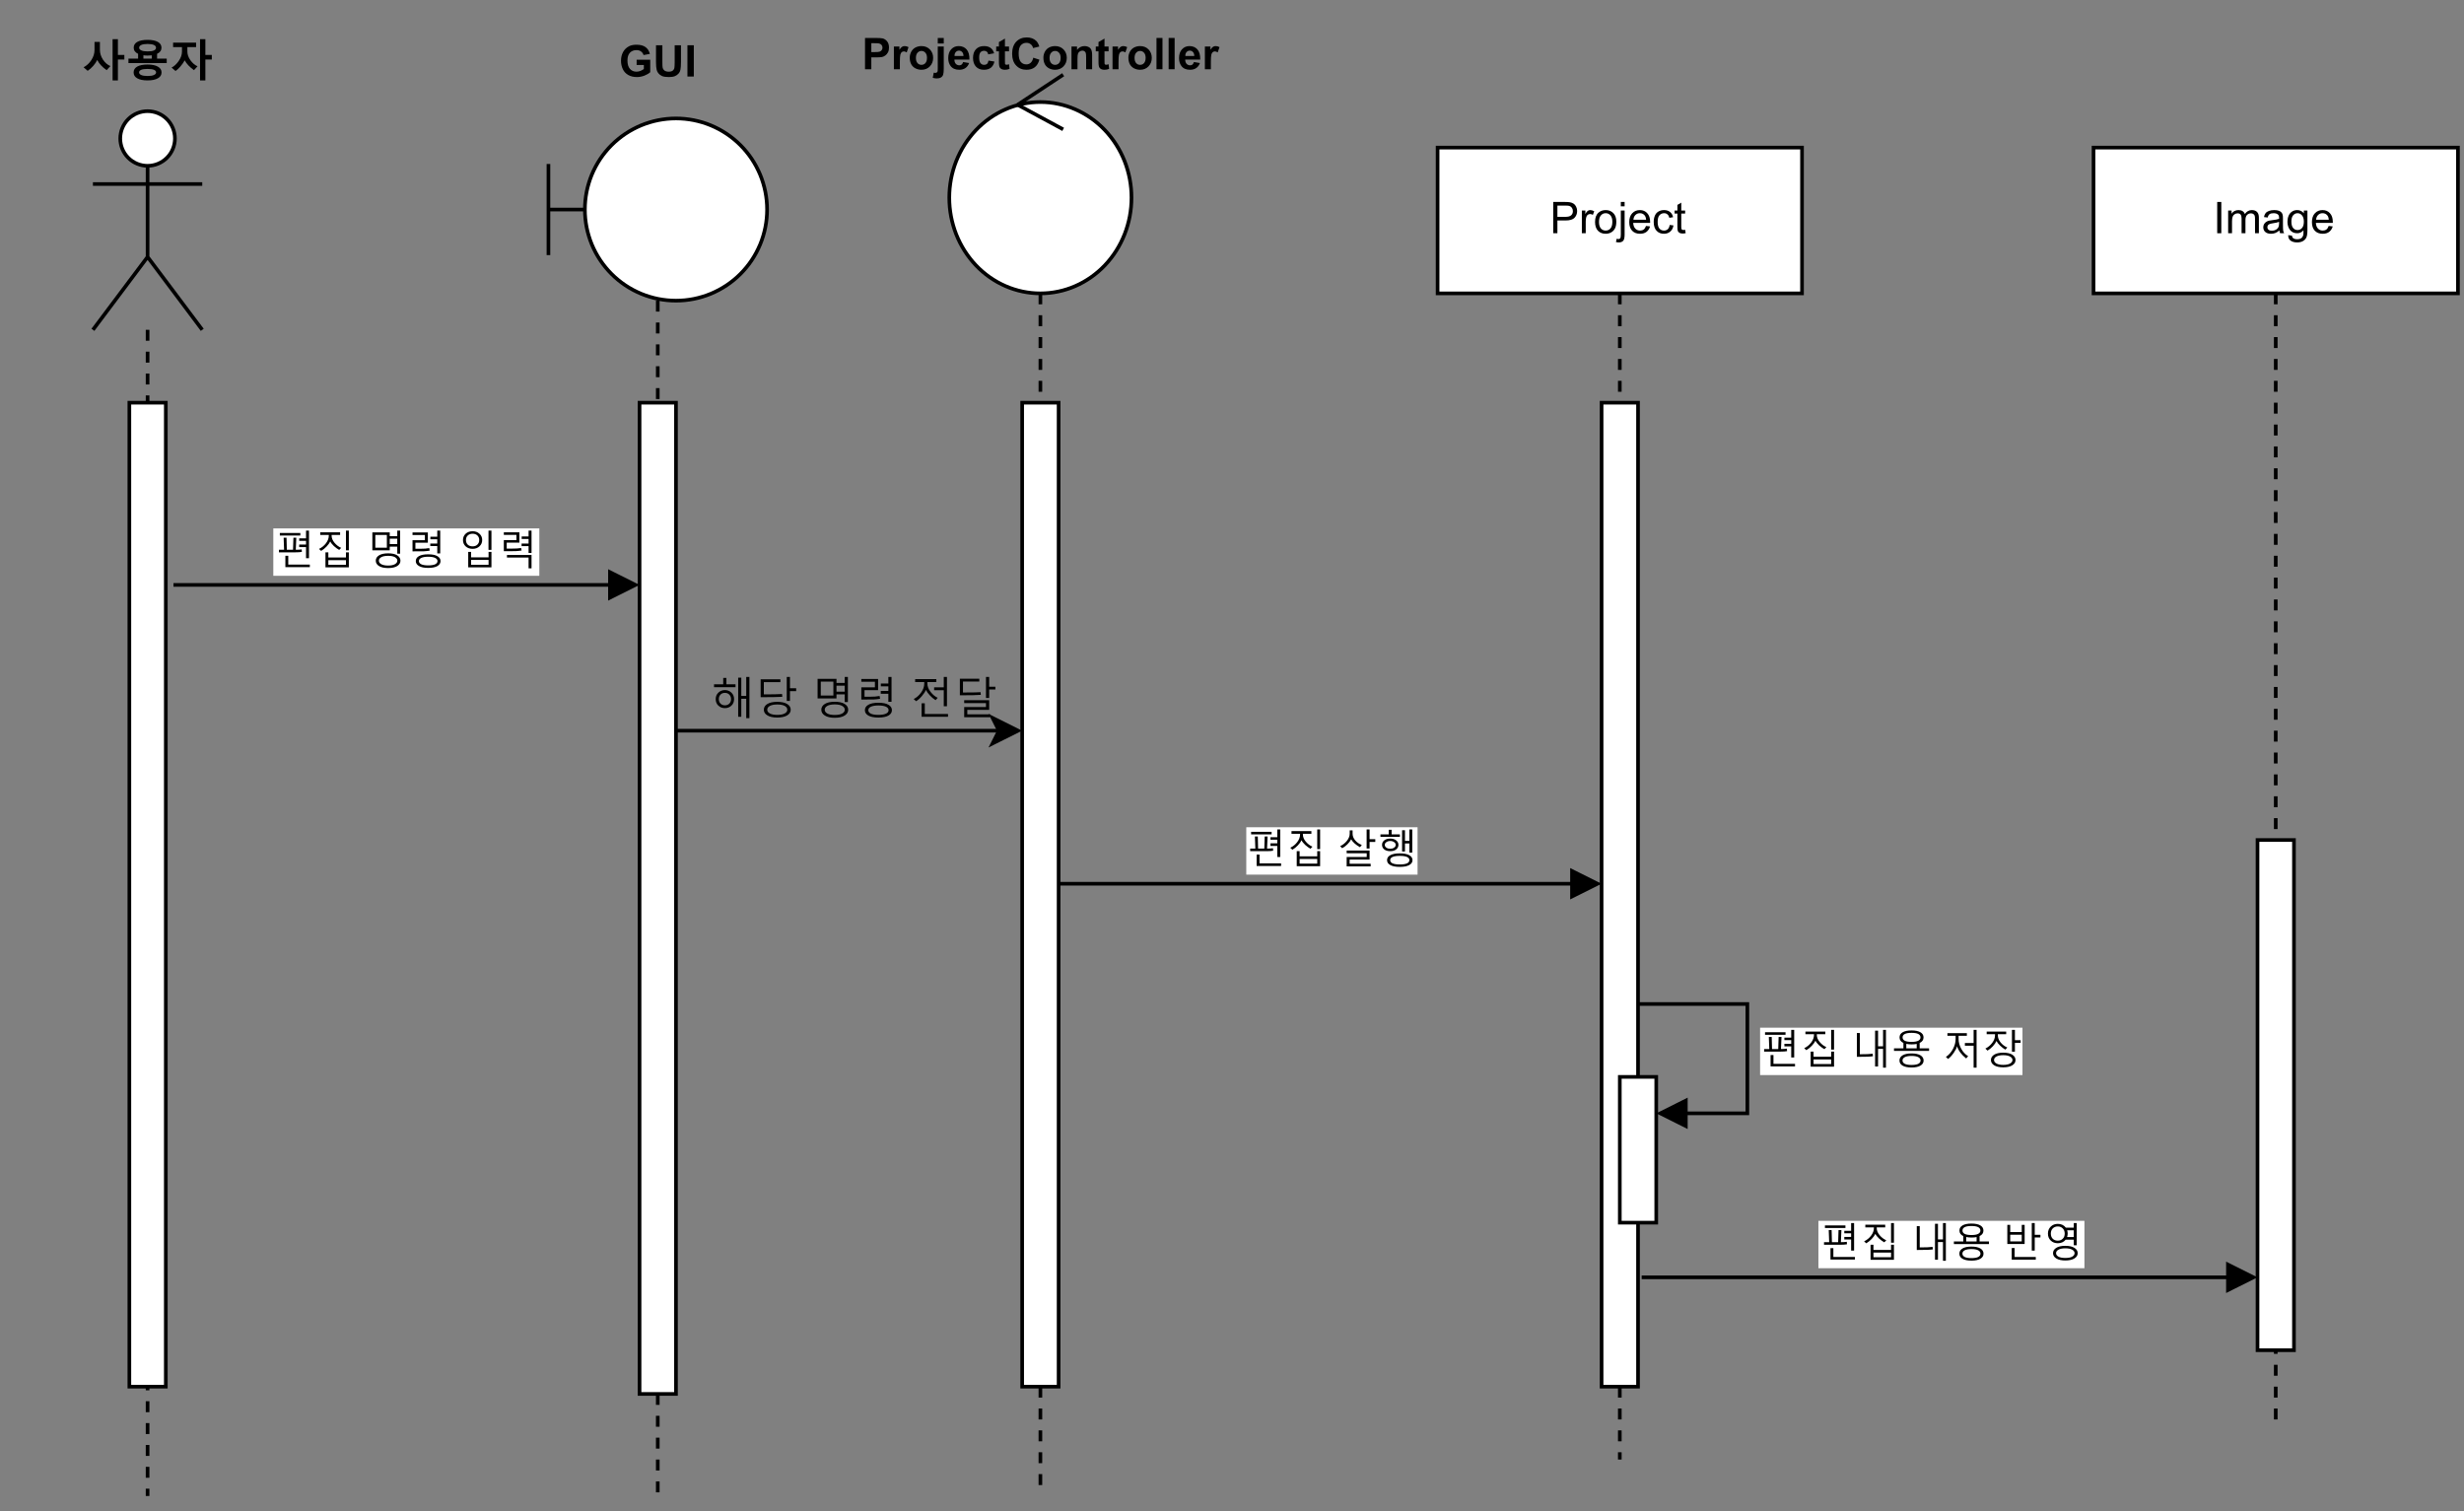 <?xml version="1.0" encoding="UTF-8" standalone="no"?>
<svg 
   width="507.12pt"
   height="311.04pt"
   viewBox="0 0 507.12 311.04"
   version="1.1"
   id="svg420"
   xmlns:xlink="http://www.w3.org/1999/xlink"
   xmlns="http://www.w3.org/2000/svg"
   xmlns:svg="http://www.w3.org/2000/svg" content="%3Cmxfile%20host%3D%22app.diagrams.net%22%20modified%3D%222023-11-27T02%3A10%3A34.773Z%22%20agent%3D%22Mozilla%2F5.0%20(Windows%20NT%2010.0%3B%20Win64%3B%20x64)%20AppleWebKit%2F537.36%20(KHTML%2C%20like%20Gecko)%20Chrome%2F119.0.0.0%20Safari%2F537.36%22%20etag%3D%22-ujbvOMYa4iRpqFpJCqI%22%20version%3D%2222.1.4%22%20type%3D%22device%22%3E%20%20%20%3Cdiagram%20id%3D%22Im4PzI2fnR8dMcCK-iQX%22%20name%3D%22%ED%8E%B8%EC%A7%91%22%3E%20%20%20%20%20%3CmxGraphModel%20dx%3D%221290%22%20dy%3D%22534%22%20grid%3D%221%22%20gridSize%3D%2210%22%20guides%3D%221%22%20tooltips%3D%221%22%20connect%3D%221%22%20arrows%3D%221%22%20fold%3D%221%22%20page%3D%220%22%20pageScale%3D%221%22%20pageWidth%3D%22827%22%20pageHeight%3D%221169%22%20math%3D%220%22%20shadow%3D%220%22%3E%20%20%20%20%20%20%20%3Croot%3E%20%20%20%20%20%20%20%20%20%3CmxCell%20id%3D%220%22%20%2F%3E%20%20%20%20%20%20%20%20%20%3CmxCell%20id%3D%221%22%20parent%3D%220%22%20%2F%3E%20%20%20%20%20%20%20%20%20%3CmxCell%20id%3D%22eUtcstJIa2Jpc15Rsdwh-3%22%20value%3D%22%22%20style%3D%22endArrow%3Dclassic%3Bhtml%3D1%3Brounded%3D0%3B%22%20parent%3D%221%22%20source%3D%22-oMICHjdg8RDSvw0EH88-7%22%20edge%3D%221%22%3E%20%20%20%20%20%20%20%20%20%20%20%3CmxGeometry%20width%3D%2250%22%20height%3D%2250%22%20relative%3D%221%22%20as%3D%22geometry%22%3E%20%20%20%20%20%20%20%20%20%20%20%20%20%3CmxPoint%20x%3D%22370%22%20y%3D%22260%22%20as%3D%22sourcePoint%22%20%2F%3E%20%20%20%20%20%20%20%20%20%20%20%20%20%3CmxPoint%20x%3D%22300%22%20y%3D%22210%22%20as%3D%22targetPoint%22%20%2F%3E%20%20%20%20%20%20%20%20%20%20%20%3C%2FmxGeometry%3E%20%20%20%20%20%20%20%20%20%3C%2FmxCell%3E%20%20%20%20%20%20%20%20%20%3CmxCell%20id%3D%22-oMICHjdg8RDSvw0EH88-1%22%20value%3D%22Project%22%20style%3D%22shape%3DumlLifeline%3Bperimeter%3DlifelinePerimeter%3BwhiteSpace%3Dwrap%3Bhtml%3D1%3Bcontainer%3D0%3BdropTarget%3D0%3Bcollapsible%3D0%3BrecursiveResize%3D0%3BoutlineConnect%3D0%3BportConstraint%3Deastwest%3BnewEdgeStyle%3D%7B%26quot%3BedgeStyle%26quot%3B%3A%26quot%3BelbowEdgeStyle%26quot%3B%2C%26quot%3Belbow%26quot%3B%3A%26quot%3Bvertical%26quot%3B%2C%26quot%3Bcurved%26quot%3B%3A0%2C%26quot%3Brounded%26quot%3B%3A0%7D%3B%22%20parent%3D%221%22%20vertex%3D%221%22%3E%20%20%20%20%20%20%20%20%20%20%20%3CmxGeometry%20x%3D%22414%22%20y%3D%2250%22%20width%3D%22100%22%20height%3D%22360%22%20as%3D%22geometry%22%20%2F%3E%20%20%20%20%20%20%20%20%20%3C%2FmxCell%3E%20%20%20%20%20%20%20%20%20%3CmxCell%20id%3D%22-oMICHjdg8RDSvw0EH88-2%22%20value%3D%22%22%20style%3D%22html%3D1%3Bpoints%3D%5B%5B0%2C0%2C0%2C0%2C5%5D%2C%5B0%2C1%2C0%2C0%2C-5%5D%2C%5B1%2C0%2C0%2C0%2C5%5D%2C%5B1%2C1%2C0%2C0%2C-5%5D%5D%3Bperimeter%3DorthogonalPerimeter%3BoutlineConnect%3D0%3BtargetShapes%3DumlLifeline%3BportConstraint%3Deastwest%3BnewEdgeStyle%3D%7B%26quot%3Bcurved%26quot%3B%3A0%2C%26quot%3Brounded%26quot%3B%3A0%7D%3B%22%20parent%3D%22-oMICHjdg8RDSvw0EH88-1%22%20vertex%3D%221%22%3E%20%20%20%20%20%20%20%20%20%20%20%3CmxGeometry%20x%3D%2245%22%20y%3D%2270%22%20width%3D%2210%22%20height%3D%22270%22%20as%3D%22geometry%22%20%2F%3E%20%20%20%20%20%20%20%20%20%3C%2FmxCell%3E%20%20%20%20%20%20%20%20%20%3CmxCell%20id%3D%22eUtcstJIa2Jpc15Rsdwh-9%22%20value%3D%22%22%20style%3D%22html%3D1%3Bpoints%3D%5B%5B0%2C0%2C0%2C0%2C5%5D%2C%5B0%2C1%2C0%2C0%2C-5%5D%2C%5B1%2C0%2C0%2C0%2C5%5D%2C%5B1%2C1%2C0%2C0%2C-5%5D%5D%3Bperimeter%3DorthogonalPerimeter%3BoutlineConnect%3D0%3BtargetShapes%3DumlLifeline%3BportConstraint%3Deastwest%3BnewEdgeStyle%3D%7B%26quot%3Bcurved%26quot%3B%3A0%2C%26quot%3Brounded%26quot%3B%3A0%7D%3B%22%20parent%3D%22-oMICHjdg8RDSvw0EH88-1%22%20vertex%3D%221%22%3E%20%20%20%20%20%20%20%20%20%20%20%3CmxGeometry%20x%3D%2250%22%20y%3D%22255%22%20width%3D%2210%22%20height%3D%2240%22%20as%3D%22geometry%22%20%2F%3E%20%20%20%20%20%20%20%20%20%3C%2FmxCell%3E%20%20%20%20%20%20%20%20%20%3CmxCell%20id%3D%22eUtcstJIa2Jpc15Rsdwh-10%22%20value%3D%22%ED%8E%B8%EC%A7%91%20%EB%82%B4%EC%9A%A9%20%EC%A0%80%EC%9E%A5%22%20style%3D%22html%3D1%3Balign%3Dleft%3BspacingLeft%3D2%3BendArrow%3Dblock%3Brounded%3D0%3BedgeStyle%3DorthogonalEdgeStyle%3Bcurved%3D0%3Brounded%3D0%3B%22%20parent%3D%22-oMICHjdg8RDSvw0EH88-1%22%20target%3D%22eUtcstJIa2Jpc15Rsdwh-9%22%20edge%3D%221%22%3E%20%20%20%20%20%20%20%20%20%20%20%3CmxGeometry%20relative%3D%221%22%20as%3D%22geometry%22%3E%20%20%20%20%20%20%20%20%20%20%20%20%20%3CmxPoint%20x%3D%2255%22%20y%3D%22235%22%20as%3D%22sourcePoint%22%20%2F%3E%20%20%20%20%20%20%20%20%20%20%20%20%20%3CArray%20as%3D%22points%22%3E%20%20%20%20%20%20%20%20%20%20%20%20%20%20%20%3CmxPoint%20x%3D%2285%22%20y%3D%22265%22%20%2F%3E%20%20%20%20%20%20%20%20%20%20%20%20%20%3C%2FArray%3E%20%20%20%20%20%20%20%20%20%20%20%3C%2FmxGeometry%3E%20%20%20%20%20%20%20%20%20%3C%2FmxCell%3E%20%20%20%20%20%20%20%20%20%3CmxCell%20id%3D%22-oMICHjdg8RDSvw0EH88-3%22%20value%3D%22Image%22%20style%3D%22shape%3DumlLifeline%3Bperimeter%3DlifelinePerimeter%3BwhiteSpace%3Dwrap%3Bhtml%3D1%3Bcontainer%3D0%3BdropTarget%3D0%3Bcollapsible%3D0%3BrecursiveResize%3D0%3BoutlineConnect%3D0%3BportConstraint%3Deastwest%3BnewEdgeStyle%3D%7B%26quot%3BedgeStyle%26quot%3B%3A%26quot%3BelbowEdgeStyle%26quot%3B%2C%26quot%3Belbow%26quot%3B%3A%26quot%3Bvertical%26quot%3B%2C%26quot%3Bcurved%26quot%3B%3A0%2C%26quot%3Brounded%26quot%3B%3A0%7D%3B%22%20parent%3D%221%22%20vertex%3D%221%22%3E%20%20%20%20%20%20%20%20%20%20%20%3CmxGeometry%20x%3D%22594%22%20y%3D%2250%22%20width%3D%22100%22%20height%3D%22350%22%20as%3D%22geometry%22%20%2F%3E%20%20%20%20%20%20%20%20%20%3C%2FmxCell%3E%20%20%20%20%20%20%20%20%20%3CmxCell%20id%3D%22-oMICHjdg8RDSvw0EH88-9%22%20value%3D%22%22%20style%3D%22html%3D1%3Bpoints%3D%5B%5B0%2C0%2C0%2C0%2C5%5D%2C%5B0%2C1%2C0%2C0%2C-5%5D%2C%5B1%2C0%2C0%2C0%2C5%5D%2C%5B1%2C1%2C0%2C0%2C-5%5D%5D%3Bperimeter%3DorthogonalPerimeter%3BoutlineConnect%3D0%3BtargetShapes%3DumlLifeline%3BportConstraint%3Deastwest%3BnewEdgeStyle%3D%7B%26quot%3Bcurved%26quot%3B%3A0%2C%26quot%3Brounded%26quot%3B%3A0%7D%3B%22%20parent%3D%22-oMICHjdg8RDSvw0EH88-3%22%20vertex%3D%221%22%3E%20%20%20%20%20%20%20%20%20%20%20%3CmxGeometry%20x%3D%2245%22%20y%3D%22190%22%20width%3D%2210%22%20height%3D%22140%22%20as%3D%22geometry%22%20%2F%3E%20%20%20%20%20%20%20%20%20%3C%2FmxCell%3E%20%20%20%20%20%20%20%20%20%3CmxCell%20id%3D%22-oMICHjdg8RDSvw0EH88-4%22%20value%3D%22%22%20style%3D%22shape%3DumlLifeline%3Bperimeter%3DlifelinePerimeter%3BwhiteSpace%3Dwrap%3Bhtml%3D1%3Bcontainer%3D1%3BdropTarget%3D0%3Bcollapsible%3D0%3BrecursiveResize%3D0%3BoutlineConnect%3D0%3BportConstraint%3Deastwest%3BnewEdgeStyle%3D%7B%26quot%3Bcurved%26quot%3B%3A0%2C%26quot%3Brounded%26quot%3B%3A0%7D%3Bparticipant%3DumlActor%3Bsize%3D60%3B%22%20parent%3D%221%22%20vertex%3D%221%22%3E%20%20%20%20%20%20%20%20%20%20%20%3CmxGeometry%20x%3D%2245%22%20y%3D%2240%22%20width%3D%2230%22%20height%3D%22380%22%20as%3D%22geometry%22%20%2F%3E%20%20%20%20%20%20%20%20%20%3C%2FmxCell%3E%20%20%20%20%20%20%20%20%20%3CmxCell%20id%3D%22-oMICHjdg8RDSvw0EH88-5%22%20value%3D%22%22%20style%3D%22html%3D1%3Bpoints%3D%5B%5B0%2C0%2C0%2C0%2C5%5D%2C%5B0%2C1%2C0%2C0%2C-5%5D%2C%5B1%2C0%2C0%2C0%2C5%5D%2C%5B1%2C1%2C0%2C0%2C-5%5D%5D%3Bperimeter%3DorthogonalPerimeter%3BoutlineConnect%3D0%3BtargetShapes%3DumlLifeline%3BportConstraint%3Deastwest%3BnewEdgeStyle%3D%7B%26quot%3Bcurved%26quot%3B%3A0%2C%26quot%3Brounded%26quot%3B%3A0%7D%3B%22%20parent%3D%22-oMICHjdg8RDSvw0EH88-4%22%20vertex%3D%221%22%3E%20%20%20%20%20%20%20%20%20%20%20%3CmxGeometry%20x%3D%2210%22%20y%3D%2280%22%20width%3D%2210%22%20height%3D%22270%22%20as%3D%22geometry%22%20%2F%3E%20%20%20%20%20%20%20%20%20%3C%2FmxCell%3E%20%20%20%20%20%20%20%20%20%3CmxCell%20id%3D%22-oMICHjdg8RDSvw0EH88-6%22%20value%3D%22%EC%82%AC%EC%9A%A9%EC%9E%90%22%20style%3D%22text%3Balign%3Dcenter%3BfontStyle%3D1%3BverticalAlign%3Dmiddle%3BspacingLeft%3D3%3BspacingRight%3D3%3BstrokeColor%3Dnone%3Brotatable%3D0%3Bpoints%3D%5B%5B0%2C0.5%5D%2C%5B1%2C0.5%5D%5D%3BportConstraint%3Deastwest%3Bhtml%3D1%3B%22%20parent%3D%221%22%20vertex%3D%221%22%3E%20%20%20%20%20%20%20%20%20%20%20%3CmxGeometry%20x%3D%2220%22%20y%3D%2214%22%20width%3D%2280%22%20height%3D%2226%22%20as%3D%22geometry%22%20%2F%3E%20%20%20%20%20%20%20%20%20%3C%2FmxCell%3E%20%20%20%20%20%20%20%20%20%3CmxCell%20id%3D%22-oMICHjdg8RDSvw0EH88-7%22%20value%3D%22%22%20style%3D%22shape%3DumlLifeline%3Bperimeter%3DlifelinePerimeter%3BwhiteSpace%3Dwrap%3Bhtml%3D1%3Bcontainer%3D1%3BdropTarget%3D0%3Bcollapsible%3D0%3BrecursiveResize%3D0%3BoutlineConnect%3D0%3BportConstraint%3Deastwest%3BnewEdgeStyle%3D%7B%26quot%3Bcurved%26quot%3B%3A0%2C%26quot%3Brounded%26quot%3B%3A0%7D%3Bparticipant%3DumlBoundary%3Bsize%3D50%3B%22%20parent%3D%221%22%20vertex%3D%221%22%3E%20%20%20%20%20%20%20%20%20%20%20%3CmxGeometry%20x%3D%22170%22%20y%3D%2242%22%20width%3D%2260%22%20height%3D%22378%22%20as%3D%22geometry%22%20%2F%3E%20%20%20%20%20%20%20%20%20%3C%2FmxCell%3E%20%20%20%20%20%20%20%20%20%3CmxCell%20id%3D%22-oMICHjdg8RDSvw0EH88-8%22%20value%3D%22%22%20style%3D%22html%3D1%3Bpoints%3D%5B%5B0%2C0%2C0%2C0%2C5%5D%2C%5B0%2C1%2C0%2C0%2C-5%5D%2C%5B1%2C0%2C0%2C0%2C5%5D%2C%5B1%2C1%2C0%2C0%2C-5%5D%5D%3Bperimeter%3DorthogonalPerimeter%3BoutlineConnect%3D0%3BtargetShapes%3DumlLifeline%3BportConstraint%3Deastwest%3BnewEdgeStyle%3D%7B%26quot%3Bcurved%26quot%3B%3A0%2C%26quot%3Brounded%26quot%3B%3A0%7D%3B%22%20parent%3D%22-oMICHjdg8RDSvw0EH88-7%22%20vertex%3D%221%22%3E%20%20%20%20%20%20%20%20%20%20%20%3CmxGeometry%20x%3D%2225%22%20y%3D%2278%22%20width%3D%2210%22%20height%3D%22272%22%20as%3D%22geometry%22%20%2F%3E%20%20%20%20%20%20%20%20%20%3C%2FmxCell%3E%20%20%20%20%20%20%20%20%20%3CmxCell%20id%3D%22-oMICHjdg8RDSvw0EH88-14%22%20value%3D%22%26lt%3Bb%26gt%3BGUI%26lt%3B%2Fb%26gt%3B%22%20style%3D%22text%3Bhtml%3D1%3Balign%3Dcenter%3BverticalAlign%3Dmiddle%3Bresizable%3D0%3Bpoints%3D%5B%5D%3Bautosize%3D1%3BstrokeColor%3Dnone%3BfillColor%3Dnone%3B%22%20parent%3D%221%22%20vertex%3D%221%22%3E%20%20%20%20%20%20%20%20%20%20%20%3CmxGeometry%20x%3D%22180%22%20y%3D%2212%22%20width%3D%2240%22%20height%3D%2230%22%20as%3D%22geometry%22%20%2F%3E%20%20%20%20%20%20%20%20%20%3C%2FmxCell%3E%20%20%20%20%20%20%20%20%20%3CmxCell%20id%3D%22-oMICHjdg8RDSvw0EH88-15%22%20value%3D%22%ED%8E%B8%EC%A7%91%20%EB%AA%85%EB%A0%B9%20%EC%9E%85%EB%A0%A5%22%20style%3D%22html%3D1%3BverticalAlign%3Dbottom%3BendArrow%3Dblock%3Bcurved%3D0%3Brounded%3D0%3BexitX%3D1.21%3BexitY%3D0.065%3BexitDx%3D0%3BexitDy%3D0%3BexitPerimeter%3D0%3B%22%20parent%3D%221%22%20edge%3D%221%22%3E%20%20%20%20%20%20%20%20%20%20%20%3CmxGeometry%20width%3D%2280%22%20relative%3D%221%22%20as%3D%22geometry%22%3E%20%20%20%20%20%20%20%20%20%20%20%20%20%3CmxPoint%20x%3D%2267.1%22%20y%3D%22170%22%20as%3D%22sourcePoint%22%20%2F%3E%20%20%20%20%20%20%20%20%20%20%20%20%20%3CmxPoint%20x%3D%22195%22%20y%3D%22170%22%20as%3D%22targetPoint%22%20%2F%3E%20%20%20%20%20%20%20%20%20%20%20%3C%2FmxGeometry%3E%20%20%20%20%20%20%20%20%20%3C%2FmxCell%3E%20%20%20%20%20%20%20%20%20%3CmxCell%20id%3D%22S6vZAbk8fPUBQvjH_pkW-1%22%20value%3D%22%22%20style%3D%22shape%3DumlLifeline%3Bperimeter%3DlifelinePerimeter%3BwhiteSpace%3Dwrap%3Bhtml%3D1%3Bcontainer%3D1%3BdropTarget%3D0%3Bcollapsible%3D0%3BrecursiveResize%3D0%3BoutlineConnect%3D0%3BportConstraint%3Deastwest%3BnewEdgeStyle%3D%7B%26quot%3Bcurved%26quot%3B%3A0%2C%26quot%3Brounded%26quot%3B%3A0%7D%3Bparticipant%3DumlControl%3Bsize%3D60%3B%22%20parent%3D%221%22%20vertex%3D%221%22%3E%20%20%20%20%20%20%20%20%20%20%20%3CmxGeometry%20x%3D%22280%22%20y%3D%2230%22%20width%3D%2250%22%20height%3D%22390%22%20as%3D%22geometry%22%20%2F%3E%20%20%20%20%20%20%20%20%20%3C%2FmxCell%3E%20%20%20%20%20%20%20%20%20%3CmxCell%20id%3D%22S6vZAbk8fPUBQvjH_pkW-2%22%20value%3D%22%22%20style%3D%22html%3D1%3Bpoints%3D%5B%5B0%2C0%2C0%2C0%2C5%5D%2C%5B0%2C1%2C0%2C0%2C-5%5D%2C%5B1%2C0%2C0%2C0%2C5%5D%2C%5B1%2C1%2C0%2C0%2C-5%5D%5D%3Bperimeter%3DorthogonalPerimeter%3BoutlineConnect%3D0%3BtargetShapes%3DumlLifeline%3BportConstraint%3Deastwest%3BnewEdgeStyle%3D%7B%26quot%3Bcurved%26quot%3B%3A0%2C%26quot%3Brounded%26quot%3B%3A0%7D%3B%22%20parent%3D%22S6vZAbk8fPUBQvjH_pkW-1%22%20vertex%3D%221%22%3E%20%20%20%20%20%20%20%20%20%20%20%3CmxGeometry%20x%3D%2220%22%20y%3D%2290%22%20width%3D%2210%22%20height%3D%22270%22%20as%3D%22geometry%22%20%2F%3E%20%20%20%20%20%20%20%20%20%3C%2FmxCell%3E%20%20%20%20%20%20%20%20%20%3CmxCell%20id%3D%22eUtcstJIa2Jpc15Rsdwh-1%22%20value%3D%22%26lt%3Bb%26gt%3BProjectController%26lt%3B%2Fb%26gt%3B%22%20style%3D%22text%3Bhtml%3D1%3Balign%3Dcenter%3BverticalAlign%3Dmiddle%3Bresizable%3D0%3Bpoints%3D%5B%5D%3Bautosize%3D1%3BstrokeColor%3Dnone%3BfillColor%3Dnone%3B%22%20parent%3D%221%22%20vertex%3D%221%22%3E%20%20%20%20%20%20%20%20%20%20%20%3CmxGeometry%20x%3D%22245%22%20y%3D%2210%22%20width%3D%22120%22%20height%3D%2230%22%20as%3D%22geometry%22%20%2F%3E%20%20%20%20%20%20%20%20%20%3C%2FmxCell%3E%20%20%20%20%20%20%20%20%20%3CmxCell%20id%3D%22eUtcstJIa2Jpc15Rsdwh-4%22%20value%3D%22%ED%95%B4%EB%8B%B9%20%EB%AA%85%EB%A0%B9%20%EC%A0%84%EB%8B%AC%22%20style%3D%22text%3Bhtml%3D1%3Balign%3Dcenter%3BverticalAlign%3Dmiddle%3Bresizable%3D0%3Bpoints%3D%5B%5D%3Bautosize%3D1%3BstrokeColor%3Dnone%3BfillColor%3Dnone%3B%22%20parent%3D%221%22%20vertex%3D%221%22%3E%20%20%20%20%20%20%20%20%20%20%20%3CmxGeometry%20x%3D%22204%22%20y%3D%22187%22%20width%3D%22100%22%20height%3D%2230%22%20as%3D%22geometry%22%20%2F%3E%20%20%20%20%20%20%20%20%20%3C%2FmxCell%3E%20%20%20%20%20%20%20%20%20%3CmxCell%20id%3D%22eUtcstJIa2Jpc15Rsdwh-6%22%20value%3D%22%ED%8E%B8%EC%A7%91%20%EC%82%B4%ED%96%89%22%20style%3D%22html%3D1%3BverticalAlign%3Dbottom%3BendArrow%3Dblock%3Bcurved%3D0%3Brounded%3D0%3B%22%20parent%3D%221%22%20target%3D%22-oMICHjdg8RDSvw0EH88-2%22%20edge%3D%221%22%3E%20%20%20%20%20%20%20%20%20%20%20%3CmxGeometry%20width%3D%2280%22%20relative%3D%221%22%20as%3D%22geometry%22%3E%20%20%20%20%20%20%20%20%20%20%20%20%20%3CmxPoint%20x%3D%22310%22%20y%3D%22252%22%20as%3D%22sourcePoint%22%20%2F%3E%20%20%20%20%20%20%20%20%20%20%20%20%20%3CmxPoint%20x%3D%22454%22%20y%3D%22252%22%20as%3D%22targetPoint%22%20%2F%3E%20%20%20%20%20%20%20%20%20%20%20%3C%2FmxGeometry%3E%20%20%20%20%20%20%20%20%20%3C%2FmxCell%3E%20%20%20%20%20%20%20%20%20%3CmxCell%20id%3D%22eUtcstJIa2Jpc15Rsdwh-11%22%20value%3D%22%ED%8E%B8%EC%A7%91%20%EB%82%B4%EC%9A%A9%20%EB%B0%98%EC%98%81%22%20style%3D%22html%3D1%3BverticalAlign%3Dbottom%3BendArrow%3Dblock%3Bcurved%3D0%3Brounded%3D0%3B%22%20parent%3D%221%22%20target%3D%22-oMICHjdg8RDSvw0EH88-9%22%20edge%3D%221%22%3E%20%20%20%20%20%20%20%20%20%20%20%3CmxGeometry%20width%3D%2280%22%20relative%3D%221%22%20as%3D%22geometry%22%3E%20%20%20%20%20%20%20%20%20%20%20%20%20%3CmxPoint%20x%3D%22470%22%20y%3D%22360%22%20as%3D%22sourcePoint%22%20%2F%3E%20%20%20%20%20%20%20%20%20%20%20%20%20%3CmxPoint%20x%3D%22550%22%20y%3D%22360%22%20as%3D%22targetPoint%22%20%2F%3E%20%20%20%20%20%20%20%20%20%20%20%3C%2FmxGeometry%3E%20%20%20%20%20%20%20%20%20%3C%2FmxCell%3E%20%20%20%20%20%20%20%3C%2Froot%3E%20%20%20%20%20%3C%2FmxGraphModel%3E%20%20%20%3C%2Fdiagram%3E%20%3C%2Fmxfile%3E%20">
  <rect x="0" y="0" width="507.12" height="311.04" fill="#808080" stroke="none"/>
  <defs
     id="defs164">
    <g
       id="g162">
      <g
         id="glyph-0-0">
        <path
           d="M 1.125 0 L 1.125 -5.625 L 5.625 -5.625 L 5.625 0 Z M 1.266 -0.141 L 5.484 -0.141 L 5.484 -5.484 L 1.266 -5.484 Z M 1.266 -0.141 "
           id="path2" />
      </g>
      <g
         id="glyph-0-1">
        <path
           d="M 0.688 0 L 0.688 -6.438 L 3.125 -6.438 C 3.551 -6.438 3.879 -6.414 4.109 -6.375 C 4.422 -6.32 4.68 -6.223 4.891 -6.078 C 5.109 -5.93 5.281 -5.723 5.406 -5.453 C 5.539 -5.191 5.609 -4.898 5.609 -4.578 C 5.609 -4.023 5.43 -3.562 5.078 -3.188 C 4.734 -2.812 4.109 -2.625 3.203 -2.625 L 1.547 -2.625 L 1.547 0 Z M 1.547 -3.375 L 3.219 -3.375 C 3.758 -3.375 4.145 -3.477 4.375 -3.688 C 4.613 -3.895 4.734 -4.18 4.734 -4.547 C 4.734 -4.816 4.664 -5.047 4.531 -5.234 C 4.395 -5.43 4.211 -5.562 3.984 -5.625 C 3.848 -5.664 3.582 -5.688 3.188 -5.688 L 1.547 -5.688 Z M 1.547 -3.375 "
           id="path5" />
      </g>
      <g
         id="glyph-0-2">
        <path
           d="M 0.578 0 L 0.578 -4.672 L 1.297 -4.672 L 1.297 -3.953 C 1.473 -4.285 1.641 -4.504 1.797 -4.609 C 1.953 -4.711 2.125 -4.766 2.312 -4.766 C 2.57 -4.766 2.844 -4.68 3.125 -4.516 L 2.844 -3.781 C 2.656 -3.895 2.461 -3.953 2.266 -3.953 C 2.098 -3.953 1.941 -3.898 1.797 -3.797 C 1.66 -3.691 1.562 -3.547 1.5 -3.359 C 1.414 -3.078 1.375 -2.77 1.375 -2.438 L 1.375 0 Z M 0.578 0 "
           id="path8" />
      </g>
      <g
         id="glyph-0-3">
        <path
           d="M 0.297 -2.328 C 0.297 -3.191 0.535 -3.832 1.016 -4.25 C 1.422 -4.594 1.91 -4.766 2.484 -4.766 C 3.129 -4.766 3.656 -4.555 4.062 -4.141 C 4.469 -3.723 4.672 -3.145 4.672 -2.406 C 4.672 -1.801 4.578 -1.328 4.391 -0.984 C 4.211 -0.641 3.953 -0.367 3.609 -0.172 C 3.266 0.016 2.891 0.109 2.484 0.109 C 1.828 0.109 1.297 -0.098 0.891 -0.516 C 0.492 -0.941 0.297 -1.547 0.297 -2.328 Z M 1.109 -2.328 C 1.109 -1.734 1.238 -1.285 1.5 -0.984 C 1.758 -0.691 2.086 -0.547 2.484 -0.547 C 2.879 -0.547 3.207 -0.691 3.469 -0.984 C 3.727 -1.285 3.859 -1.742 3.859 -2.359 C 3.859 -2.93 3.727 -3.367 3.469 -3.672 C 3.207 -3.973 2.879 -4.125 2.484 -4.125 C 2.086 -4.125 1.758 -3.973 1.5 -3.672 C 1.238 -3.379 1.109 -2.93 1.109 -2.328 Z M 1.109 -2.328 "
           id="path11" />
      </g>
      <g
         id="glyph-0-4">
        <path
           d="M 0.594 -5.531 L 0.594 -6.438 L 1.375 -6.438 L 1.375 -5.531 Z M -0.406 1.812 L -0.266 1.141 C -0.109 1.18 0.016 1.203 0.109 1.203 C 0.273 1.203 0.395 1.145 0.469 1.031 C 0.551 0.926 0.594 0.66 0.594 0.234 L 0.594 -4.672 L 1.375 -4.672 L 1.375 0.25 C 1.375 0.82 1.301 1.223 1.156 1.453 C 0.969 1.742 0.648 1.891 0.203 1.891 C -0.004 1.891 -0.207 1.863 -0.406 1.812 Z M -0.406 1.812 "
           id="path14" />
      </g>
      <g
         id="glyph-0-5">
        <path
           d="M 3.781 -1.5 L 4.609 -1.406 C 4.473 -0.926 4.227 -0.551 3.875 -0.281 C 3.531 -0.02 3.086 0.109 2.547 0.109 C 1.867 0.109 1.328 -0.098 0.922 -0.516 C 0.523 -0.941 0.328 -1.535 0.328 -2.297 C 0.328 -3.078 0.531 -3.68 0.938 -4.109 C 1.344 -4.547 1.867 -4.766 2.516 -4.766 C 3.141 -4.766 3.645 -4.551 4.031 -4.125 C 4.426 -3.707 4.625 -3.113 4.625 -2.344 C 4.625 -2.289 4.625 -2.219 4.625 -2.125 L 1.141 -2.125 C 1.172 -1.613 1.316 -1.223 1.578 -0.953 C 1.836 -0.68 2.164 -0.547 2.562 -0.547 C 2.852 -0.547 3.098 -0.617 3.297 -0.766 C 3.504 -0.922 3.664 -1.164 3.781 -1.5 Z M 1.188 -2.781 L 3.797 -2.781 C 3.766 -3.176 3.664 -3.473 3.5 -3.672 C 3.25 -3.973 2.922 -4.125 2.516 -4.125 C 2.148 -4.125 1.844 -4 1.594 -3.75 C 1.352 -3.508 1.219 -3.188 1.188 -2.781 Z M 1.188 -2.781 "
           id="path17" />
      </g>
      <g
         id="glyph-0-6">
        <path
           d="M 3.641 -1.703 L 4.422 -1.609 C 4.336 -1.066 4.117 -0.645 3.766 -0.344 C 3.41 -0.039 2.977 0.109 2.469 0.109 C 1.832 0.109 1.32 -0.098 0.938 -0.516 C 0.551 -0.93 0.359 -1.531 0.359 -2.312 C 0.359 -2.82 0.441 -3.266 0.609 -3.641 C 0.773 -4.016 1.023 -4.297 1.359 -4.484 C 1.703 -4.672 2.078 -4.766 2.484 -4.766 C 2.984 -4.766 3.395 -4.633 3.719 -4.375 C 4.039 -4.125 4.25 -3.766 4.344 -3.297 L 3.578 -3.172 C 3.504 -3.484 3.375 -3.719 3.188 -3.875 C 3 -4.039 2.773 -4.125 2.516 -4.125 C 2.109 -4.125 1.781 -3.977 1.531 -3.688 C 1.289 -3.406 1.172 -2.957 1.172 -2.344 C 1.172 -1.707 1.289 -1.25 1.531 -0.969 C 1.77 -0.688 2.082 -0.547 2.469 -0.547 C 2.781 -0.547 3.039 -0.641 3.25 -0.828 C 3.457 -1.016 3.586 -1.305 3.641 -1.703 Z M 3.641 -1.703 "
           id="path20" />
      </g>
      <g
         id="glyph-0-7">
        <path
           d="M 2.328 -0.703 L 2.438 -0.016 C 2.207 0.035 2.008 0.062 1.844 0.062 C 1.551 0.062 1.328 0.016 1.172 -0.078 C 1.016 -0.172 0.898 -0.289 0.828 -0.438 C 0.766 -0.582 0.734 -0.891 0.734 -1.359 L 0.734 -4.047 L 0.156 -4.047 L 0.156 -4.672 L 0.734 -4.672 L 0.734 -5.828 L 1.531 -6.297 L 1.531 -4.672 L 2.328 -4.672 L 2.328 -4.047 L 1.531 -4.047 L 1.531 -1.328 C 1.531 -1.098 1.539 -0.953 1.562 -0.891 C 1.594 -0.828 1.641 -0.773 1.703 -0.734 C 1.766 -0.691 1.852 -0.672 1.969 -0.672 C 2.062 -0.672 2.18 -0.68 2.328 -0.703 Z M 2.328 -0.703 "
           id="path23" />
      </g>
      <g
         id="glyph-0-8">
        <path
           d="M 0.844 0 L 0.844 -6.438 L 1.688 -6.438 L 1.688 0 Z M 0.844 0 "
           id="path26" />
      </g>
      <g
         id="glyph-0-9">
        <path
           d="M 0.594 0 L 0.594 -4.672 L 1.297 -4.672 L 1.297 -4.016 C 1.441 -4.242 1.633 -4.426 1.875 -4.562 C 2.125 -4.695 2.406 -4.766 2.719 -4.766 C 3.062 -4.766 3.344 -4.691 3.562 -4.547 C 3.781 -4.41 3.938 -4.211 4.031 -3.953 C 4.406 -4.492 4.883 -4.766 5.469 -4.766 C 5.938 -4.766 6.297 -4.633 6.547 -4.375 C 6.797 -4.125 6.922 -3.734 6.922 -3.203 L 6.922 0 L 6.125 0 L 6.125 -2.938 C 6.125 -3.258 6.098 -3.488 6.047 -3.625 C 6.004 -3.758 5.914 -3.867 5.781 -3.953 C 5.645 -4.047 5.484 -4.094 5.297 -4.094 C 4.973 -4.094 4.703 -3.984 4.484 -3.766 C 4.266 -3.547 4.156 -3.195 4.156 -2.719 L 4.156 0 L 3.359 0 L 3.359 -3.031 C 3.359 -3.383 3.297 -3.648 3.172 -3.828 C 3.047 -4.004 2.836 -4.094 2.547 -4.094 C 2.316 -4.094 2.109 -4.031 1.922 -3.906 C 1.734 -3.789 1.598 -3.617 1.516 -3.391 C 1.43 -3.172 1.391 -2.848 1.391 -2.422 L 1.391 0 Z M 0.594 0 "
           id="path29" />
      </g>
      <g
         id="glyph-0-10">
        <path
           d="M 3.641 -0.578 C 3.348 -0.328 3.066 -0.148 2.797 -0.047 C 2.523 0.055 2.234 0.109 1.922 0.109 C 1.41 0.109 1.016 -0.016 0.734 -0.266 C 0.461 -0.516 0.328 -0.836 0.328 -1.234 C 0.328 -1.461 0.379 -1.672 0.484 -1.859 C 0.586 -2.047 0.723 -2.195 0.891 -2.312 C 1.055 -2.426 1.242 -2.516 1.453 -2.578 C 1.609 -2.609 1.844 -2.645 2.156 -2.688 C 2.801 -2.758 3.273 -2.852 3.578 -2.969 C 3.578 -3.07 3.578 -3.141 3.578 -3.172 C 3.578 -3.492 3.504 -3.719 3.359 -3.844 C 3.148 -4.031 2.848 -4.125 2.453 -4.125 C 2.078 -4.125 1.801 -4.055 1.625 -3.922 C 1.445 -3.797 1.316 -3.566 1.234 -3.234 L 0.469 -3.328 C 0.531 -3.66 0.641 -3.926 0.797 -4.125 C 0.961 -4.332 1.195 -4.488 1.5 -4.594 C 1.812 -4.707 2.164 -4.766 2.562 -4.766 C 2.969 -4.766 3.289 -4.719 3.531 -4.625 C 3.781 -4.531 3.961 -4.41 4.078 -4.266 C 4.203 -4.129 4.285 -3.953 4.328 -3.734 C 4.359 -3.598 4.375 -3.359 4.375 -3.016 L 4.375 -1.953 C 4.375 -1.223 4.391 -0.758 4.422 -0.562 C 4.453 -0.363 4.52 -0.176 4.625 0 L 3.797 0 C 3.711 -0.164 3.66 -0.359 3.641 -0.578 Z M 3.578 -2.344 C 3.285 -2.227 2.852 -2.129 2.281 -2.047 C 1.957 -1.992 1.727 -1.938 1.594 -1.875 C 1.457 -1.82 1.352 -1.738 1.281 -1.625 C 1.207 -1.508 1.172 -1.383 1.172 -1.25 C 1.172 -1.039 1.25 -0.863 1.406 -0.719 C 1.562 -0.582 1.797 -0.516 2.109 -0.516 C 2.41 -0.516 2.68 -0.582 2.922 -0.719 C 3.16 -0.852 3.336 -1.035 3.453 -1.266 C 3.535 -1.441 3.578 -1.703 3.578 -2.047 Z M 3.578 -2.344 "
           id="path32" />
      </g>
      <g
         id="glyph-0-11">
        <path
           d="M 0.453 0.391 L 1.219 0.5 C 1.25 0.738 1.336 0.91 1.484 1.016 C 1.68 1.16 1.953 1.234 2.297 1.234 C 2.66 1.234 2.941 1.16 3.141 1.016 C 3.336 0.867 3.473 0.664 3.547 0.406 C 3.586 0.238 3.602 -0.098 3.594 -0.609 C 3.25 -0.203 2.82 0 2.312 0 C 1.664 0 1.164 -0.227 0.812 -0.688 C 0.469 -1.156 0.297 -1.711 0.297 -2.359 C 0.297 -2.805 0.375 -3.219 0.531 -3.594 C 0.695 -3.969 0.93 -4.254 1.234 -4.453 C 1.535 -4.66 1.895 -4.766 2.312 -4.766 C 2.863 -4.766 3.316 -4.547 3.672 -4.109 L 3.672 -4.672 L 4.406 -4.672 L 4.406 -0.641 C 4.406 0.086 4.328 0.602 4.172 0.906 C 4.023 1.207 3.789 1.445 3.469 1.625 C 3.156 1.801 2.766 1.891 2.297 1.891 C 1.734 1.891 1.281 1.766 0.938 1.516 C 0.602 1.266 0.441 0.891 0.453 0.391 Z M 1.109 -2.422 C 1.109 -1.805 1.227 -1.359 1.469 -1.078 C 1.707 -0.797 2.008 -0.656 2.375 -0.656 C 2.738 -0.656 3.047 -0.797 3.297 -1.078 C 3.547 -1.359 3.672 -1.797 3.672 -2.391 C 3.672 -2.961 3.539 -3.395 3.281 -3.688 C 3.031 -3.977 2.727 -4.125 2.375 -4.125 C 2.02 -4.125 1.719 -3.977 1.469 -3.688 C 1.227 -3.406 1.109 -2.984 1.109 -2.422 Z M 1.109 -2.422 "
           id="path35" />
      </g>
      <g
         id="glyph-1-0">
        <path
           d="M 0.688 0 L 0.688 -5.781 L 4.781 -5.781 L 4.781 0 Z M 1.297 -0.609 L 4.172 -0.609 L 4.172 -5.172 L 1.297 -5.172 Z M 1.297 -0.609 "
           id="path38" />
      </g>
      <g
         id="glyph-1-1">
        <path
           d="M 5 -3.656 L 5 -4.188 L 6.406 -4.188 L 6.406 -4.938 L 5 -4.938 L 5 -5.453 L 6.406 -5.453 L 6.406 -7.047 L 7.016 -7.047 L 7.016 -1.375 L 6.406 -1.375 L 6.406 -3.656 Z M 1.016 -6.031 L 1.016 -6.562 L 5.234 -6.562 L 5.234 -6.031 Z M 5.547 -2.672 C 5.211 -2.609 4.758 -2.578 4.188 -2.578 L 0.828 -2.578 L 0.828 -3.109 L 1.891 -3.109 L 1.797 -5.594 L 2.391 -5.594 L 2.453 -3.109 L 3.734 -3.109 L 3.812 -5.594 L 4.406 -5.594 L 4.297 -3.109 C 4.805 -3.109 5.211 -3.133 5.516 -3.188 Z M 2.156 0.469 L 2.156 -1.875 L 2.75 -1.875 L 2.75 -0.062 L 7.188 -0.062 L 7.188 0.469 Z M 2.156 0.469 "
           id="path41" />
      </g>
      <g
         id="glyph-1-2">
        <path
           d="M 6.375 -3 L 6.375 -7.047 L 6.969 -7.047 L 6.969 -3 Z M 4.984 -3.078 C 4.641 -3.266 4.281 -3.523 3.906 -3.859 C 3.539 -4.203 3.285 -4.523 3.141 -4.828 C 2.992 -4.504 2.742 -4.156 2.391 -3.781 C 2.047 -3.414 1.672 -3.113 1.266 -2.875 L 0.828 -3.281 C 1.41 -3.562 1.891 -3.953 2.266 -4.453 C 2.648 -4.961 2.844 -5.488 2.844 -6.031 L 2.844 -6.156 L 1.078 -6.156 L 1.078 -6.703 L 5.172 -6.703 L 5.172 -6.156 L 3.422 -6.156 L 3.422 -6.031 C 3.422 -5.52 3.617 -5.023 4.016 -4.547 C 4.422 -4.066 4.879 -3.719 5.391 -3.5 Z M 2.156 0.516 L 2.156 -2.578 L 2.75 -2.578 L 2.75 -1.516 L 6.375 -1.516 L 6.375 -2.578 L 6.969 -2.578 L 6.969 0.516 Z M 6.375 -0.969 L 2.75 -0.969 L 2.75 -0.016 L 6.375 -0.016 Z M 6.375 -0.969 "
           id="path44" />
      </g>
      <g
         id="glyph-1-3">
        <path
           d="M 6.516 0.719 L 6.516 -3.141 L 5.484 -3.141 L 5.484 0.484 L 4.875 0.484 L 4.875 -6.891 L 5.484 -6.891 L 5.484 -3.672 L 6.516 -3.672 L 6.516 -7.047 L 7.109 -7.047 L 7.109 0.719 Z M 4.438 -1.625 C 4.02 -1.539 2.914 -1.5 1.125 -1.5 L 1.125 -6.406 L 1.734 -6.406 L 1.734 -2.031 C 2.922 -2.031 3.801 -2.066 4.375 -2.141 Z M 4.438 -1.625 "
           id="path47" />
      </g>
      <g
         id="glyph-1-4">
        <path
           d="M 2.453 -4.359 C 1.922 -4.609 1.656 -4.988 1.656 -5.5 C 1.656 -5.957 1.867 -6.312 2.297 -6.562 C 2.723 -6.812 3.332 -6.938 4.125 -6.938 C 4.914 -6.938 5.523 -6.812 5.953 -6.562 C 6.379 -6.312 6.594 -5.957 6.594 -5.5 C 6.594 -4.988 6.328 -4.609 5.797 -4.359 L 5.797 -3.25 L 7.734 -3.25 L 7.734 -2.719 L 0.516 -2.719 L 0.516 -3.25 L 2.453 -3.25 Z M 4.125 -6.438 C 2.895 -6.438 2.281 -6.125 2.281 -5.5 C 2.281 -5.207 2.43 -4.977 2.734 -4.812 C 3.047 -4.656 3.508 -4.578 4.125 -4.578 C 4.738 -4.578 5.195 -4.656 5.5 -4.812 C 5.812 -4.977 5.969 -5.207 5.969 -5.5 C 5.969 -6.125 5.352 -6.438 4.125 -6.438 Z M 3.047 -3.25 L 5.188 -3.25 L 5.188 -4.156 C 4.883 -4.094 4.531 -4.062 4.125 -4.062 C 3.738 -4.062 3.379 -4.098 3.047 -4.172 Z M 4.125 0.688 C 3.312 0.688 2.691 0.555 2.266 0.297 C 1.848 0.047 1.641 -0.301 1.641 -0.75 C 1.641 -1.195 1.852 -1.551 2.281 -1.812 C 2.707 -2.07 3.32 -2.203 4.125 -2.203 C 4.926 -2.203 5.539 -2.07 5.969 -1.812 C 6.395 -1.551 6.609 -1.195 6.609 -0.75 C 6.609 -0.301 6.395 0.047 5.969 0.297 C 5.551 0.555 4.938 0.688 4.125 0.688 Z M 4.125 -1.688 C 3.508 -1.688 3.047 -1.602 2.734 -1.438 C 2.422 -1.27 2.266 -1.039 2.266 -0.75 C 2.266 -0.457 2.422 -0.227 2.734 -0.062 C 3.047 0.094 3.508 0.172 4.125 0.172 C 4.738 0.172 5.203 0.094 5.516 -0.062 C 5.828 -0.227 5.984 -0.457 5.984 -0.75 C 5.984 -1.039 5.828 -1.27 5.516 -1.438 C 5.203 -1.602 4.738 -1.688 4.125 -1.688 Z M 4.125 -1.688 "
           id="path50" />
      </g>
      <g
         id="glyph-1-5">
        <path
           d="M 6.359 0.719 L 6.359 -3.797 L 4.562 -3.797 L 4.562 -4.344 L 6.359 -4.344 L 6.359 -7.047 L 6.969 -7.047 L 6.969 0.719 Z M 4.828 -1.172 C 3.848 -1.953 3.223 -2.789 2.953 -3.688 C 2.848 -3.281 2.617 -2.828 2.266 -2.328 C 1.922 -1.828 1.535 -1.406 1.109 -1.062 L 0.656 -1.484 C 1.27 -1.898 1.754 -2.445 2.109 -3.125 C 2.473 -3.801 2.656 -4.488 2.656 -5.188 L 2.656 -5.828 L 0.969 -5.828 L 0.969 -6.375 L 4.969 -6.375 L 4.969 -5.828 L 3.266 -5.828 L 3.266 -5.203 C 3.266 -4.504 3.445 -3.82 3.812 -3.156 C 4.176 -2.488 4.648 -1.984 5.234 -1.641 Z M 4.828 -1.172 "
           id="path53" />
      </g>
      <g
         id="glyph-1-6">
        <path
           d="M 6.609 -4.375 L 6.609 -2.562 L 6 -2.562 L 6 -7.047 L 6.609 -7.047 L 6.609 -4.922 L 7.781 -4.922 L 7.781 -4.375 Z M 4.641 -2.984 C 4.305 -3.172 3.953 -3.441 3.578 -3.797 C 3.211 -4.148 2.957 -4.473 2.812 -4.766 C 2.664 -4.422 2.414 -4.055 2.062 -3.672 C 1.707 -3.297 1.344 -3 0.969 -2.781 L 0.531 -3.203 C 1.094 -3.484 1.562 -3.875 1.938 -4.375 C 2.32 -4.883 2.516 -5.414 2.516 -5.969 L 2.516 -6.156 L 0.797 -6.156 L 0.797 -6.703 L 4.812 -6.703 L 4.812 -6.156 L 3.094 -6.156 L 3.094 -5.969 C 3.094 -5.445 3.281 -4.945 3.656 -4.469 C 4.039 -4 4.504 -3.648 5.047 -3.422 Z M 4.203 0.656 C 3.398 0.656 2.773 0.516 2.328 0.234 C 1.891 -0.047 1.672 -0.406 1.672 -0.844 C 1.672 -1.289 1.891 -1.656 2.328 -1.938 C 2.773 -2.219 3.398 -2.359 4.203 -2.359 C 5.016 -2.359 5.641 -2.219 6.078 -1.938 C 6.516 -1.656 6.734 -1.289 6.734 -0.844 C 6.734 -0.395 6.516 -0.035 6.078 0.234 C 5.641 0.516 5.016 0.656 4.203 0.656 Z M 4.203 -1.844 C 3.598 -1.844 3.129 -1.75 2.797 -1.562 C 2.473 -1.383 2.312 -1.145 2.312 -0.844 C 2.312 -0.551 2.477 -0.312 2.812 -0.125 C 3.145 0.062 3.609 0.156 4.203 0.156 C 4.805 0.156 5.273 0.062 5.609 -0.125 C 5.941 -0.312 6.109 -0.551 6.109 -0.844 C 6.109 -1.145 5.941 -1.383 5.609 -1.562 C 5.273 -1.75 4.805 -1.844 4.203 -1.844 Z M 4.203 -1.844 "
           id="path56" />
      </g>
      <g
         id="glyph-1-7">
        <path
           d="M 1.266 -3 L 1.266 -6.688 L 4.844 -6.688 L 4.844 -5.906 L 6.391 -5.906 L 6.391 -7.047 L 6.984 -7.047 L 6.984 -2.297 L 6.391 -2.297 L 6.391 -3.75 L 4.844 -3.75 L 4.844 -3 Z M 4.25 -6.156 L 1.875 -6.156 L 1.875 -3.531 L 4.25 -3.531 Z M 4.844 -4.281 L 6.391 -4.281 L 6.391 -5.391 L 4.844 -5.391 Z M 4.516 0.656 C 3.703 0.656 3.07 0.516 2.625 0.234 C 2.188 -0.047 1.969 -0.41 1.969 -0.859 C 1.969 -1.305 2.188 -1.672 2.625 -1.953 C 3.07 -2.234 3.703 -2.375 4.516 -2.375 C 5.328 -2.375 5.953 -2.234 6.391 -1.953 C 6.828 -1.672 7.047 -1.305 7.047 -0.859 C 7.047 -0.41 6.828 -0.047 6.391 0.234 C 5.953 0.516 5.328 0.656 4.516 0.656 Z M 4.516 -1.859 C 3.891 -1.859 3.414 -1.766 3.094 -1.578 C 2.77 -1.391 2.609 -1.148 2.609 -0.859 C 2.609 -0.566 2.77 -0.328 3.094 -0.141 C 3.426 0.047 3.898 0.141 4.516 0.141 C 5.117 0.141 5.582 0.047 5.906 -0.141 C 6.238 -0.328 6.406 -0.566 6.406 -0.859 C 6.406 -1.148 6.242 -1.391 5.922 -1.578 C 5.598 -1.766 5.129 -1.859 4.516 -1.859 Z M 4.516 -1.859 "
           id="path59" />
      </g>
      <g
         id="glyph-1-8">
        <path
           d="M 4.938 -3.875 L 4.938 -4.391 L 6.375 -4.391 L 6.375 -5.266 L 4.953 -5.266 L 4.953 -5.797 L 6.375 -5.797 L 6.375 -7.047 L 6.984 -7.047 L 6.984 -2.359 L 6.375 -2.359 L 6.375 -3.875 Z M 4.812 -2.922 C 4.395 -2.859 4 -2.816 3.625 -2.797 C 3.25 -2.785 2.469 -2.781 1.281 -2.781 L 1.281 -5.078 L 3.828 -5.078 L 3.828 -6.141 L 1.281 -6.141 L 1.281 -6.672 L 4.438 -6.672 L 4.438 -4.562 L 1.875 -4.562 L 1.875 -3.312 L 2.797 -3.312 C 3.617 -3.312 4.266 -3.359 4.734 -3.453 Z M 4.5 0.625 C 3.676 0.625 3.047 0.492 2.609 0.234 C 2.172 -0.016 1.953 -0.352 1.953 -0.781 C 1.953 -1.207 2.164 -1.547 2.594 -1.797 C 3.031 -2.047 3.664 -2.172 4.5 -2.172 C 5.332 -2.172 5.961 -2.047 6.391 -1.797 C 6.828 -1.547 7.047 -1.207 7.047 -0.781 C 7.047 -0.344 6.828 0 6.391 0.25 C 5.961 0.5 5.332 0.625 4.5 0.625 Z M 4.5 -1.672 C 3.863 -1.672 3.383 -1.586 3.062 -1.422 C 2.75 -1.266 2.594 -1.051 2.594 -0.781 C 2.594 -0.5 2.754 -0.281 3.078 -0.125 C 3.398 0.031 3.875 0.109 4.5 0.109 C 5.113 0.109 5.586 0.035 5.922 -0.109 C 6.254 -0.266 6.422 -0.488 6.422 -0.781 C 6.422 -1.062 6.254 -1.281 5.922 -1.438 C 5.598 -1.594 5.125 -1.672 4.5 -1.672 Z M 4.5 -1.672 "
           id="path62" />
      </g>
      <g
         id="glyph-1-9">
        <path
           d="M 6.375 -3.094 L 6.375 -7.047 L 6.984 -7.047 L 6.984 -3.094 Z M 3.109 -3.297 C 2.523 -3.297 2.047 -3.469 1.672 -3.812 C 1.305 -4.156 1.125 -4.586 1.125 -5.109 C 1.125 -5.629 1.305 -6.062 1.672 -6.406 C 2.047 -6.75 2.523 -6.922 3.109 -6.922 C 3.68 -6.922 4.148 -6.75 4.516 -6.406 C 4.891 -6.07 5.078 -5.641 5.078 -5.109 C 5.078 -4.586 4.891 -4.156 4.516 -3.812 C 4.148 -3.469 3.68 -3.297 3.109 -3.297 Z M 3.109 -6.406 C 2.691 -6.406 2.359 -6.285 2.109 -6.047 C 1.859 -5.805 1.734 -5.492 1.734 -5.109 C 1.734 -4.734 1.852 -4.422 2.094 -4.172 C 2.344 -3.93 2.68 -3.812 3.109 -3.812 C 3.523 -3.812 3.852 -3.93 4.094 -4.172 C 4.344 -4.422 4.469 -4.734 4.469 -5.109 C 4.469 -5.492 4.344 -5.805 4.094 -6.047 C 3.844 -6.285 3.516 -6.406 3.109 -6.406 Z M 2.203 0.516 L 2.203 -2.672 L 2.797 -2.672 L 2.797 -1.547 L 6.391 -1.547 L 6.391 -2.672 L 6.984 -2.672 L 6.984 0.516 Z M 6.391 -1.016 L 2.797 -1.016 L 2.797 -0.016 L 6.391 -0.016 Z M 6.391 -1.016 "
           id="path65" />
      </g>
      <g
         id="glyph-1-10">
        <path
           d="M 4.938 -3.859 L 4.938 -4.391 L 6.375 -4.391 L 6.375 -5.328 L 4.953 -5.328 L 4.953 -5.844 L 6.375 -5.844 L 6.375 -7.047 L 6.984 -7.047 L 6.984 -2.453 L 6.375 -2.453 L 6.375 -3.859 Z M 4.938 -2.953 C 4.52 -2.891 4.113 -2.848 3.719 -2.828 C 3.32 -2.816 2.508 -2.812 1.281 -2.812 L 1.281 -5.094 L 3.875 -5.094 L 3.875 -6.172 L 1.281 -6.172 L 1.281 -6.703 L 4.484 -6.703 L 4.484 -4.578 L 1.875 -4.578 L 1.875 -3.344 L 2.812 -3.344 C 3.695 -3.344 4.375 -3.383 4.844 -3.469 Z M 6.375 0.719 L 6.375 -1.5 L 1.922 -1.5 L 1.922 -2.031 L 6.984 -2.031 L 6.984 0.719 Z M 6.375 0.719 "
           id="path68" />
      </g>
      <g
         id="glyph-1-11">
        <path
           d="M 6.609 -4.484 L 6.609 -3.125 L 6 -3.125 L 6 -7.047 L 6.609 -7.047 L 6.609 -5.047 L 7.781 -5.047 L 7.781 -4.484 Z M 4.641 -3.391 C 3.785 -3.867 3.176 -4.41 2.812 -5.016 C 2.664 -4.703 2.41 -4.363 2.047 -4 C 1.691 -3.645 1.332 -3.375 0.969 -3.188 L 0.547 -3.609 C 1.098 -3.867 1.562 -4.234 1.938 -4.703 C 2.32 -5.18 2.516 -5.672 2.516 -6.172 L 2.516 -6.859 L 3.109 -6.859 L 3.109 -6.172 C 3.109 -5.691 3.285 -5.238 3.641 -4.812 C 4.004 -4.383 4.457 -4.066 5 -3.859 Z M 1.891 0.547 L 1.891 -1.375 L 6.016 -1.375 L 6.016 -2.156 L 1.891 -2.156 L 1.891 -2.703 L 6.609 -2.703 L 6.609 -0.859 L 2.5 -0.859 L 2.5 0.016 L 6.828 0.016 L 6.828 0.547 Z M 1.891 0.547 "
           id="path71" />
      </g>
      <g
         id="glyph-1-12">
        <path
           d="M 6.547 -2.281 L 6.547 -4.172 L 5.641 -4.172 L 5.641 -2.516 L 5.047 -2.516 L 5.047 -6.891 L 5.641 -6.891 L 5.641 -4.688 L 6.547 -4.688 L 6.547 -7.047 L 7.141 -7.047 L 7.141 -2.281 Z M 0.594 -5.516 L 0.594 -6.031 L 2.297 -6.031 L 2.297 -6.984 L 2.891 -6.984 L 2.891 -6.031 L 4.594 -6.031 L 4.594 -5.516 Z M 2.609 -2.578 C 2.098 -2.578 1.688 -2.695 1.375 -2.938 C 1.07 -3.188 0.922 -3.5 0.922 -3.875 C 0.922 -4.25 1.07 -4.555 1.375 -4.797 C 1.688 -5.047 2.098 -5.172 2.609 -5.172 C 3.109 -5.172 3.516 -5.047 3.828 -4.797 C 4.141 -4.555 4.297 -4.25 4.297 -3.875 C 4.297 -3.5 4.141 -3.188 3.828 -2.938 C 3.523 -2.695 3.117 -2.578 2.609 -2.578 Z M 2.609 -4.672 C 2.297 -4.672 2.031 -4.594 1.812 -4.438 C 1.594 -4.289 1.484 -4.102 1.484 -3.875 C 1.484 -3.645 1.594 -3.453 1.812 -3.297 C 2.031 -3.148 2.297 -3.078 2.609 -3.078 C 2.922 -3.078 3.188 -3.148 3.406 -3.297 C 3.625 -3.453 3.734 -3.645 3.734 -3.875 C 3.734 -4.102 3.625 -4.289 3.406 -4.438 C 3.188 -4.594 2.922 -4.672 2.609 -4.672 Z M 4.578 0.656 C 3.723 0.656 3.07 0.531 2.625 0.281 C 2.176 0.039 1.953 -0.297 1.953 -0.734 C 1.953 -1.172 2.176 -1.508 2.625 -1.75 C 3.07 -2 3.723 -2.125 4.578 -2.125 C 5.422 -2.125 6.066 -2 6.516 -1.75 C 6.961 -1.508 7.188 -1.172 7.188 -0.734 C 7.188 -0.297 6.961 0.039 6.516 0.281 C 6.066 0.531 5.422 0.656 4.578 0.656 Z M 4.578 -1.609 C 3.254 -1.609 2.594 -1.316 2.594 -0.734 C 2.594 -0.141 3.254 0.156 4.578 0.156 C 5.891 0.156 6.547 -0.141 6.547 -0.734 C 6.547 -1.316 5.891 -1.609 4.578 -1.609 Z M 4.578 -1.609 "
           id="path74" />
      </g>
      <g
         id="glyph-1-13">
        <path
           d="M 6.609 -4.078 L 6.609 -1.375 L 6 -1.375 L 6 -7.047 L 6.609 -7.047 L 6.609 -4.625 L 7.781 -4.625 L 7.781 -4.078 Z M 0.969 -2.734 L 0.969 -6.672 L 1.562 -6.672 L 1.562 -5.188 L 3.938 -5.188 L 3.938 -6.672 L 4.531 -6.672 L 4.531 -2.734 Z M 3.938 -4.641 L 1.562 -4.641 L 1.562 -3.266 L 3.938 -3.266 Z M 1.875 0.484 L 1.875 -1.906 L 2.469 -1.906 L 2.469 -0.062 L 6.828 -0.062 L 6.828 0.484 Z M 1.875 0.484 "
           id="path77" />
      </g>
      <g
         id="glyph-1-14">
        <path
           d="M 4.734 -3.625 C 4.336 -3.133 3.797 -2.891 3.109 -2.891 C 2.523 -2.891 2.039 -3.07 1.656 -3.438 C 1.27 -3.812 1.078 -4.289 1.078 -4.875 C 1.078 -5.457 1.27 -5.938 1.656 -6.312 C 2.039 -6.688 2.523 -6.875 3.109 -6.875 C 3.816 -6.875 4.367 -6.613 4.766 -6.094 L 6.391 -6.094 L 6.391 -7.047 L 7 -7.047 L 7 -2.469 L 6.391 -2.469 L 6.391 -3.625 Z M 3.109 -6.344 C 2.68 -6.344 2.332 -6.207 2.062 -5.938 C 1.801 -5.664 1.672 -5.312 1.672 -4.875 C 1.672 -4.438 1.801 -4.082 2.062 -3.812 C 2.332 -3.551 2.68 -3.422 3.109 -3.422 C 3.523 -3.422 3.863 -3.551 4.125 -3.812 C 4.395 -4.07 4.531 -4.426 4.531 -4.875 C 4.531 -5.32 4.395 -5.676 4.125 -5.938 C 3.863 -6.207 3.523 -6.344 3.109 -6.344 Z M 5.016 -4.156 L 6.391 -4.156 L 6.391 -5.562 L 5.031 -5.562 C 5.102 -5.344 5.141 -5.113 5.141 -4.875 C 5.141 -4.645 5.098 -4.406 5.016 -4.156 Z M 4.656 0.656 C 3.844 0.656 3.219 0.516 2.781 0.234 C 2.344 -0.047 2.125 -0.406 2.125 -0.844 C 2.125 -1.289 2.344 -1.656 2.781 -1.938 C 3.219 -2.219 3.844 -2.359 4.656 -2.359 C 5.469 -2.359 6.094 -2.219 6.531 -1.938 C 6.977 -1.656 7.203 -1.289 7.203 -0.844 C 7.203 -0.406 6.977 -0.047 6.531 0.234 C 6.094 0.516 5.469 0.656 4.656 0.656 Z M 4.656 -1.844 C 4.051 -1.844 3.582 -1.75 3.25 -1.562 C 2.914 -1.383 2.75 -1.145 2.75 -0.844 C 2.75 -0.551 2.914 -0.312 3.25 -0.125 C 3.582 0.051 4.051 0.141 4.656 0.141 C 5.27 0.141 5.738 0.051 6.062 -0.125 C 6.395 -0.312 6.562 -0.551 6.562 -0.844 C 6.562 -1.145 6.395 -1.383 6.062 -1.562 C 5.738 -1.75 5.27 -1.844 4.656 -1.844 Z M 4.656 -1.844 "
           id="path80" />
      </g>
      <g
         id="glyph-2-0">
        <path
           d="M 0.75 0 L 0.75 -6.312 L 5.219 -6.312 L 5.219 0 Z M 1.422 -0.672 L 4.547 -0.672 L 4.547 -5.641 L 1.422 -5.641 Z M 1.422 -0.672 "
           id="path83" />
      </g>
      <g
         id="glyph-2-1">
        <path
           d="M 7.391 -3.5 L 7.391 0.797 L 6.297 0.797 L 6.297 -7.688 L 7.391 -7.688 L 7.391 -4.438 L 8.719 -4.438 L 8.719 -3.5 Z M 5.078 -1.312 C 4.18 -1.926 3.535 -2.625 3.141 -3.406 C 2.68 -2.508 2.023 -1.766 1.172 -1.172 L 0.328 -1.906 C 0.973 -2.238 1.508 -2.738 1.938 -3.406 C 2.363 -4.07 2.578 -4.754 2.578 -5.453 L 2.578 -7.125 L 3.688 -7.125 L 3.688 -5.484 C 3.688 -4.797 3.895 -4.129 4.312 -3.484 C 4.738 -2.848 5.25 -2.406 5.844 -2.156 Z M 5.078 -1.312 "
           id="path86" />
      </g>
      <g
         id="glyph-2-2">
        <path
           d="M 2.547 -4.672 C 1.941 -4.961 1.641 -5.383 1.641 -5.938 C 1.641 -6.445 1.883 -6.844 2.375 -7.125 C 2.875 -7.406 3.582 -7.547 4.5 -7.547 C 5.414 -7.547 6.117 -7.406 6.609 -7.125 C 7.109 -6.844 7.359 -6.445 7.359 -5.938 C 7.359 -5.375 7.055 -4.953 6.453 -4.672 L 6.453 -3.688 L 8.438 -3.688 L 8.438 -2.766 L 0.562 -2.766 L 0.562 -3.688 L 2.547 -3.688 Z M 4.5 -6.703 C 3.926 -6.703 3.492 -6.633 3.203 -6.5 C 2.91 -6.363 2.766 -6.176 2.766 -5.938 C 2.766 -5.695 2.914 -5.508 3.219 -5.375 C 3.52 -5.238 3.945 -5.172 4.5 -5.172 C 5.656 -5.172 6.234 -5.426 6.234 -5.938 C 6.234 -6.176 6.086 -6.363 5.797 -6.5 C 5.504 -6.633 5.07 -6.703 4.5 -6.703 Z M 3.641 -3.688 L 5.359 -3.688 L 5.359 -4.359 C 5.098 -4.328 4.812 -4.312 4.5 -4.312 C 4.188 -4.312 3.898 -4.332 3.641 -4.375 Z M 4.5 0.797 C 3.57 0.797 2.859 0.648 2.359 0.359 C 1.867 0.078 1.625 -0.32 1.625 -0.844 C 1.625 -1.363 1.867 -1.766 2.359 -2.047 C 2.859 -2.328 3.57 -2.469 4.5 -2.469 C 5.426 -2.469 6.133 -2.32 6.625 -2.031 C 7.125 -1.75 7.375 -1.352 7.375 -0.844 C 7.375 -0.32 7.125 0.078 6.625 0.359 C 6.133 0.648 5.426 0.797 4.5 0.797 Z M 4.5 -1.562 C 3.332 -1.562 2.75 -1.32 2.75 -0.844 C 2.75 -0.625 2.895 -0.445 3.188 -0.312 C 3.488 -0.176 3.926 -0.109 4.5 -0.109 C 5.07 -0.109 5.504 -0.176 5.797 -0.312 C 6.098 -0.445 6.25 -0.625 6.25 -0.844 C 6.25 -1.32 5.664 -1.562 4.5 -1.562 Z M 4.5 -1.562 "
           id="path89" />
      </g>
      <g
         id="glyph-2-3">
        <path
           d="M 7.391 -3.5 L 7.391 0.797 L 6.297 0.797 L 6.297 -7.688 L 7.391 -7.688 L 7.391 -4.438 L 8.719 -4.438 L 8.719 -3.5 Z M 5.047 -1.312 C 4.16 -1.945 3.523 -2.617 3.141 -3.328 C 2.91 -2.91 2.613 -2.488 2.25 -2.062 C 1.883 -1.633 1.551 -1.328 1.25 -1.141 L 0.438 -1.844 C 0.977 -2.113 1.469 -2.566 1.906 -3.203 C 2.352 -3.848 2.578 -4.488 2.578 -5.125 L 2.578 -6.047 L 0.75 -6.047 L 0.75 -6.969 L 5.484 -6.969 L 5.484 -6.047 L 3.688 -6.047 L 3.688 -5.141 C 3.688 -4.547 3.895 -3.953 4.312 -3.359 C 4.738 -2.766 5.227 -2.348 5.781 -2.109 Z M 5.047 -1.312 "
           id="path92" />
      </g>
      <g
         id="glyph-3-0">
        <path
           d="M 1.125 0 L 1.125 -5.625 L 5.625 -5.625 L 5.625 0 Z M 1.266 -0.141 L 5.484 -0.141 L 5.484 -5.484 L 1.266 -5.484 Z M 1.266 -0.141 "
           id="path95" />
      </g>
      <g
         id="glyph-3-1">
        <path
           d="M 3.656 -2.375 L 3.656 -3.453 L 6.453 -3.453 L 6.453 -0.891 C 6.18 -0.629 5.785 -0.395 5.266 -0.188 C 4.754 0.008 4.234 0.109 3.703 0.109 C 3.023 0.109 2.438 -0.031 1.938 -0.312 C 1.438 -0.594 1.062 -0.992 0.812 -1.516 C 0.562 -2.047 0.438 -2.625 0.438 -3.25 C 0.438 -3.914 0.578 -4.508 0.859 -5.031 C 1.141 -5.551 1.551 -5.953 2.094 -6.234 C 2.5 -6.441 3.008 -6.547 3.625 -6.547 C 4.426 -6.547 5.051 -6.379 5.5 -6.047 C 5.945 -5.711 6.238 -5.25 6.375 -4.656 L 5.078 -4.422 C 4.984 -4.734 4.812 -4.977 4.562 -5.156 C 4.312 -5.344 4 -5.438 3.625 -5.438 C 3.062 -5.438 2.609 -5.254 2.266 -4.891 C 1.93 -4.535 1.766 -4.004 1.766 -3.297 C 1.766 -2.535 1.938 -1.961 2.281 -1.578 C 2.625 -1.191 3.066 -1 3.609 -1 C 3.891 -1 4.164 -1.051 4.438 -1.156 C 4.707 -1.27 4.941 -1.398 5.141 -1.547 L 5.141 -2.375 Z M 3.656 -2.375 "
           id="path98" />
      </g>
      <g
         id="glyph-3-2">
        <path
           d="M 0.641 -6.438 L 1.953 -6.438 L 1.953 -2.953 C 1.953 -2.398 1.969 -2.039 2 -1.875 C 2.051 -1.613 2.18 -1.398 2.391 -1.234 C 2.598 -1.078 2.883 -1 3.25 -1 C 3.625 -1 3.906 -1.07 4.094 -1.219 C 4.281 -1.375 4.391 -1.562 4.422 -1.781 C 4.461 -2 4.484 -2.363 4.484 -2.875 L 4.484 -6.438 L 5.781 -6.438 L 5.781 -3.062 C 5.781 -2.289 5.742 -1.742 5.672 -1.422 C 5.609 -1.098 5.477 -0.828 5.281 -0.609 C 5.094 -0.391 4.844 -0.211 4.531 -0.078 C 4.219 0.047 3.805 0.109 3.297 0.109 C 2.68 0.109 2.211 0.039 1.891 -0.094 C 1.578 -0.238 1.328 -0.426 1.141 -0.656 C 0.953 -0.883 0.832 -1.125 0.781 -1.375 C 0.688 -1.738 0.641 -2.281 0.641 -3 Z M 0.641 -6.438 "
           id="path101" />
      </g>
      <g
         id="glyph-3-3">
        <path
           d="M 0.609 0 L 0.609 -6.438 L 1.922 -6.438 L 1.922 0 Z M 0.609 0 "
           id="path104" />
      </g>
      <g
         id="glyph-3-4">
        <path
           d="M 0.656 0 L 0.656 -6.438 L 2.75 -6.438 C 3.531 -6.438 4.047 -6.406 4.297 -6.344 C 4.66 -6.25 4.969 -6.039 5.219 -5.719 C 5.469 -5.395 5.594 -4.973 5.594 -4.453 C 5.594 -4.066 5.52 -3.738 5.375 -3.469 C 5.227 -3.195 5.047 -2.984 4.828 -2.828 C 4.609 -2.672 4.383 -2.566 4.156 -2.516 C 3.844 -2.461 3.391 -2.438 2.797 -2.438 L 1.953 -2.438 L 1.953 0 Z M 1.953 -5.359 L 1.953 -3.531 L 2.672 -3.531 C 3.18 -3.531 3.52 -3.562 3.688 -3.625 C 3.863 -3.695 4 -3.801 4.094 -3.938 C 4.195 -4.082 4.25 -4.25 4.25 -4.438 C 4.25 -4.676 4.18 -4.867 4.047 -5.016 C 3.91 -5.172 3.734 -5.27 3.516 -5.312 C 3.359 -5.344 3.047 -5.359 2.578 -5.359 Z M 1.953 -5.359 "
           id="path107" />
      </g>
      <g
         id="glyph-3-5">
        <path
           d="M 1.828 0 L 0.594 0 L 0.594 -4.672 L 1.734 -4.672 L 1.734 -4 C 1.93 -4.312 2.109 -4.516 2.266 -4.609 C 2.422 -4.711 2.598 -4.766 2.797 -4.766 C 3.078 -4.766 3.348 -4.691 3.609 -4.547 L 3.234 -3.469 C 3.023 -3.602 2.832 -3.672 2.656 -3.672 C 2.477 -3.672 2.328 -3.617 2.203 -3.516 C 2.086 -3.422 1.992 -3.25 1.922 -3 C 1.859 -2.75 1.828 -2.227 1.828 -1.438 Z M 1.828 0 "
           id="path110" />
      </g>
      <g
         id="glyph-3-6">
        <path
           d="M 0.359 -2.406 C 0.359 -2.812 0.457 -3.207 0.656 -3.594 C 0.863 -3.977 1.148 -4.27 1.516 -4.469 C 1.891 -4.664 2.305 -4.766 2.766 -4.766 C 3.473 -4.766 4.051 -4.535 4.5 -4.078 C 4.945 -3.617 5.172 -3.039 5.172 -2.344 C 5.172 -1.633 4.941 -1.047 4.484 -0.578 C 4.035 -0.117 3.461 0.109 2.766 0.109 C 2.336 0.109 1.93 0.016 1.547 -0.172 C 1.16 -0.367 0.863 -0.656 0.656 -1.031 C 0.457 -1.406 0.359 -1.863 0.359 -2.406 Z M 1.625 -2.328 C 1.625 -1.867 1.734 -1.516 1.953 -1.266 C 2.172 -1.023 2.441 -0.906 2.766 -0.906 C 3.086 -0.906 3.359 -1.023 3.578 -1.266 C 3.797 -1.516 3.906 -1.875 3.906 -2.344 C 3.906 -2.801 3.797 -3.148 3.578 -3.391 C 3.359 -3.641 3.086 -3.766 2.766 -3.766 C 2.441 -3.766 2.172 -3.641 1.953 -3.391 C 1.734 -3.148 1.625 -2.797 1.625 -2.328 Z M 1.625 -2.328 "
           id="path113" />
      </g>
      <g
         id="glyph-3-7">
        <path
           d="M 0.625 -5.297 L 0.625 -6.438 L 1.859 -6.438 L 1.859 -5.297 Z M 1.859 -4.672 L 1.859 -0.141 C 1.859 0.453 1.816 0.867 1.734 1.109 C 1.66 1.359 1.508 1.551 1.281 1.688 C 1.062 1.82 0.781 1.891 0.438 1.891 C 0.32 1.891 0.191 1.879 0.047 1.859 C -0.098 1.836 -0.25 1.805 -0.406 1.766 L -0.203 0.703 C -0.141 0.711 -0.082 0.723 -0.031 0.734 C 0.02 0.742 0.066 0.75 0.109 0.75 C 0.234 0.75 0.336 0.719 0.422 0.656 C 0.504 0.602 0.555 0.539 0.578 0.469 C 0.609 0.395 0.625 0.164 0.625 -0.219 L 0.625 -4.672 Z M 1.859 -4.672 "
           id="path116" />
      </g>
      <g
         id="glyph-3-8">
        <path
           d="M 3.344 -1.484 L 4.578 -1.281 C 4.422 -0.832 4.172 -0.488 3.828 -0.25 C 3.484 -0.008 3.055 0.109 2.547 0.109 C 1.734 0.109 1.133 -0.156 0.75 -0.688 C 0.438 -1.113 0.281 -1.648 0.281 -2.297 C 0.281 -3.066 0.484 -3.672 0.891 -4.109 C 1.297 -4.547 1.805 -4.766 2.422 -4.766 C 3.117 -4.766 3.664 -4.535 4.062 -4.078 C 4.469 -3.617 4.66 -2.922 4.641 -1.984 L 1.547 -1.984 C 1.555 -1.609 1.656 -1.316 1.844 -1.109 C 2.039 -0.91 2.281 -0.812 2.562 -0.812 C 2.758 -0.812 2.922 -0.863 3.047 -0.969 C 3.18 -1.082 3.281 -1.254 3.344 -1.484 Z M 3.422 -2.734 C 3.41 -3.086 3.316 -3.359 3.141 -3.547 C 2.961 -3.734 2.75 -3.828 2.5 -3.828 C 2.227 -3.828 2.004 -3.727 1.828 -3.531 C 1.648 -3.332 1.566 -3.066 1.578 -2.734 Z M 3.422 -2.734 "
           id="path119" />
      </g>
      <g
         id="glyph-3-9">
        <path
           d="M 4.719 -3.281 L 3.5 -3.062 C 3.457 -3.312 3.363 -3.492 3.219 -3.609 C 3.07 -3.734 2.883 -3.797 2.656 -3.797 C 2.344 -3.797 2.094 -3.691 1.906 -3.484 C 1.727 -3.273 1.641 -2.922 1.641 -2.422 C 1.641 -1.867 1.734 -1.477 1.922 -1.25 C 2.109 -1.02 2.359 -0.906 2.672 -0.906 C 2.91 -0.906 3.102 -0.969 3.25 -1.094 C 3.395 -1.227 3.5 -1.457 3.562 -1.781 L 4.781 -1.578 C 4.656 -1.023 4.41 -0.602 4.047 -0.312 C 3.691 -0.031 3.211 0.109 2.609 0.109 C 1.93 0.109 1.391 -0.102 0.984 -0.531 C 0.578 -0.969 0.375 -1.566 0.375 -2.328 C 0.375 -3.098 0.578 -3.695 0.984 -4.125 C 1.391 -4.551 1.941 -4.766 2.641 -4.766 C 3.203 -4.766 3.648 -4.641 3.984 -4.391 C 4.328 -4.148 4.57 -3.781 4.719 -3.281 Z M 4.719 -3.281 "
           id="path122" />
      </g>
      <g
         id="glyph-3-10">
        <path
           d="M 2.781 -4.672 L 2.781 -3.688 L 1.938 -3.688 L 1.938 -1.797 C 1.938 -1.422 1.941 -1.203 1.953 -1.141 C 1.973 -1.078 2.008 -1.023 2.062 -0.984 C 2.125 -0.941 2.195 -0.922 2.281 -0.922 C 2.395 -0.922 2.562 -0.957 2.781 -1.031 L 2.891 -0.078 C 2.598 0.047 2.27 0.109 1.906 0.109 C 1.688 0.109 1.488 0.07 1.312 0 C 1.133 -0.082 1.004 -0.18 0.922 -0.297 C 0.836 -0.41 0.781 -0.57 0.75 -0.781 C 0.719 -0.926 0.703 -1.211 0.703 -1.641 L 0.703 -3.688 L 0.141 -3.688 L 0.141 -4.672 L 0.703 -4.672 L 0.703 -5.594 L 1.938 -6.312 L 1.938 -4.672 Z M 2.781 -4.672 "
           id="path125" />
      </g>
      <g
         id="glyph-3-11">
        <path
           d="M 4.781 -2.375 L 6.031 -1.969 C 5.844 -1.27 5.523 -0.75 5.078 -0.406 C 4.629 -0.062 4.055 0.109 3.359 0.109 C 2.504 0.109 1.801 -0.18 1.25 -0.766 C 0.695 -1.348 0.422 -2.148 0.422 -3.172 C 0.422 -4.234 0.695 -5.062 1.25 -5.656 C 1.812 -6.25 2.539 -6.547 3.438 -6.547 C 4.227 -6.547 4.867 -6.316 5.359 -5.859 C 5.648 -5.578 5.867 -5.18 6.016 -4.672 L 4.734 -4.359 C 4.66 -4.691 4.5 -4.953 4.25 -5.141 C 4.008 -5.336 3.719 -5.438 3.375 -5.438 C 2.895 -5.438 2.504 -5.266 2.203 -4.922 C 1.91 -4.578 1.766 -4.023 1.766 -3.266 C 1.766 -2.453 1.91 -1.867 2.203 -1.516 C 2.492 -1.172 2.875 -1 3.344 -1 C 3.695 -1 3.992 -1.109 4.234 -1.328 C 4.484 -1.547 4.664 -1.895 4.781 -2.375 Z M 4.781 -2.375 "
           id="path128" />
      </g>
      <g
         id="glyph-3-12">
        <path
           d="M 4.891 0 L 3.656 0 L 3.656 -2.375 C 3.656 -2.883 3.629 -3.211 3.578 -3.359 C 3.523 -3.504 3.438 -3.617 3.312 -3.703 C 3.195 -3.785 3.055 -3.828 2.891 -3.828 C 2.68 -3.828 2.488 -3.766 2.312 -3.641 C 2.145 -3.523 2.031 -3.367 1.969 -3.172 C 1.906 -2.984 1.875 -2.629 1.875 -2.109 L 1.875 0 L 0.641 0 L 0.641 -4.672 L 1.781 -4.672 L 1.781 -3.984 C 2.188 -4.504 2.703 -4.766 3.328 -4.766 C 3.598 -4.766 3.844 -4.719 4.062 -4.625 C 4.289 -4.531 4.461 -4.406 4.578 -4.25 C 4.691 -4.094 4.77 -3.914 4.812 -3.719 C 4.863 -3.531 4.891 -3.258 4.891 -2.906 Z M 4.891 0 "
           id="path131" />
      </g>
      <g
         id="glyph-3-13">
        <path
           d="M 0.641 0 L 0.641 -6.438 L 1.875 -6.438 L 1.875 0 Z M 0.641 0 "
           id="path134" />
      </g>
      <g
         id="glyph-4-0">
        <path
           d="M 1.031 0 L 1.031 -5.156 L 5.156 -5.156 L 5.156 0 Z M 1.156 -0.125 L 5.031 -0.125 L 5.031 -5.031 L 1.156 -5.031 Z M 1.156 -0.125 "
           id="path137" />
      </g>
      <g
         id="glyph-4-1" />
      <g
         id="glyph-5-0">
        <path
           d="M 0.75 0 L 0.75 -6.312 L 5.219 -6.312 L 5.219 0 Z M 1.422 -0.672 L 4.547 -0.672 L 4.547 -5.641 L 1.422 -5.641 Z M 1.422 -0.672 "
           id="path141" />
      </g>
      <g
         id="glyph-5-1">
        <path
           d="M 7.203 0.797 L 7.203 -3.188 L 6.188 -3.188 L 6.188 0.516 L 5.547 0.516 L 5.547 -7.531 L 6.188 -7.531 L 6.188 -3.781 L 7.203 -3.781 L 7.203 -7.688 L 7.859 -7.688 L 7.859 0.797 Z M 0.578 -5.578 L 0.578 -6.172 L 2.469 -6.172 L 2.469 -7.484 L 3.125 -7.484 L 3.125 -6.172 L 5 -6.172 L 5 -5.578 Z M 2.812 -1.266 C 2.281 -1.266 1.832 -1.438 1.469 -1.781 C 1.102 -2.133 0.922 -2.582 0.922 -3.125 C 0.922 -3.656 1.102 -4.098 1.469 -4.453 C 1.832 -4.805 2.281 -4.984 2.812 -4.984 C 3.344 -4.984 3.789 -4.805 4.156 -4.453 C 4.52 -4.109 4.703 -3.664 4.703 -3.125 C 4.703 -2.57 4.52 -2.125 4.156 -1.781 C 3.789 -1.438 3.344 -1.266 2.812 -1.266 Z M 2.812 -4.406 C 2.438 -4.406 2.133 -4.285 1.906 -4.047 C 1.676 -3.805 1.562 -3.5 1.562 -3.125 C 1.562 -2.75 1.676 -2.441 1.906 -2.203 C 2.145 -1.961 2.445 -1.844 2.812 -1.844 C 3.176 -1.844 3.477 -1.957 3.719 -2.188 C 3.957 -2.426 4.078 -2.738 4.078 -3.125 C 4.078 -3.5 3.957 -3.805 3.719 -4.047 C 3.488 -4.285 3.188 -4.406 2.812 -4.406 Z M 2.812 -4.406 "
           id="path144" />
      </g>
      <g
         id="glyph-5-2">
        <path
           d="M 7.203 -4.766 L 7.203 -2.75 L 6.547 -2.75 L 6.547 -7.688 L 7.203 -7.688 L 7.203 -5.359 L 8.484 -5.359 L 8.484 -4.766 Z M 5.625 -3.594 C 4.695 -3.539 3.211 -3.516 1.172 -3.516 L 1.172 -7.203 L 5.234 -7.203 L 5.234 -6.609 L 1.828 -6.609 L 1.828 -4.094 C 3.598 -4.094 4.848 -4.117 5.578 -4.172 Z M 4.594 0.672 C 3.707 0.672 3.023 0.52 2.547 0.219 C 2.066 -0.07 1.828 -0.457 1.828 -0.938 C 1.828 -1.426 2.062 -1.816 2.531 -2.109 C 3.008 -2.41 3.695 -2.562 4.594 -2.562 C 5.477 -2.562 6.16 -2.41 6.641 -2.109 C 7.117 -1.816 7.359 -1.426 7.359 -0.938 C 7.359 -0.457 7.117 -0.07 6.641 0.219 C 6.16 0.52 5.477 0.672 4.594 0.672 Z M 4.594 -2.016 C 3.926 -2.016 3.414 -1.914 3.062 -1.719 C 2.707 -1.52 2.531 -1.258 2.531 -0.938 C 2.531 -0.625 2.707 -0.367 3.062 -0.172 C 3.414 0.023 3.926 0.125 4.594 0.125 C 5.258 0.125 5.77 0.023 6.125 -0.172 C 6.477 -0.367 6.656 -0.625 6.656 -0.938 C 6.656 -1.258 6.477 -1.52 6.125 -1.719 C 5.77 -1.914 5.258 -2.016 4.594 -2.016 Z M 4.594 -2.016 "
           id="path147" />
      </g>
      <g
         id="glyph-5-3">
        <path
           d="M 1.391 -3.266 L 1.391 -7.297 L 5.281 -7.297 L 5.281 -6.453 L 6.969 -6.453 L 6.969 -7.688 L 7.625 -7.688 L 7.625 -2.516 L 6.969 -2.516 L 6.969 -4.094 L 5.281 -4.094 L 5.281 -3.266 Z M 4.641 -6.719 L 2.047 -6.719 L 2.047 -3.859 L 4.641 -3.859 Z M 5.281 -4.656 L 6.969 -4.656 L 6.969 -5.891 L 5.281 -5.891 Z M 4.922 0.719 C 4.035 0.719 3.352 0.562 2.875 0.25 C 2.395 -0.051 2.156 -0.445 2.156 -0.938 C 2.156 -1.426 2.395 -1.82 2.875 -2.125 C 3.352 -2.426 4.035 -2.578 4.922 -2.578 C 5.805 -2.578 6.488 -2.426 6.969 -2.125 C 7.445 -1.82 7.688 -1.426 7.688 -0.938 C 7.688 -0.445 7.445 -0.051 6.969 0.25 C 6.488 0.562 5.805 0.719 4.922 0.719 Z M 4.922 -2.031 C 4.242 -2.031 3.727 -1.926 3.375 -1.719 C 3.031 -1.508 2.859 -1.25 2.859 -0.938 C 2.859 -0.625 3.035 -0.363 3.391 -0.156 C 3.742 0.039 4.254 0.141 4.922 0.141 C 5.586 0.141 6.098 0.039 6.453 -0.156 C 6.805 -0.352 6.984 -0.613 6.984 -0.938 C 6.984 -1.258 6.805 -1.52 6.453 -1.719 C 6.109 -1.926 5.598 -2.031 4.922 -2.031 Z M 4.922 -2.031 "
           id="path150" />
      </g>
      <g
         id="glyph-5-4">
        <path
           d="M 5.391 -4.219 L 5.391 -4.797 L 6.953 -4.797 L 6.953 -5.75 L 5.406 -5.75 L 5.406 -6.328 L 6.953 -6.328 L 6.953 -7.688 L 7.609 -7.688 L 7.609 -2.578 L 6.953 -2.578 L 6.953 -4.219 Z M 5.25 -3.188 C 4.789 -3.113 4.359 -3.066 3.953 -3.047 C 3.547 -3.035 2.691 -3.031 1.391 -3.031 L 1.391 -5.547 L 4.188 -5.547 L 4.188 -6.703 L 1.391 -6.703 L 1.391 -7.266 L 4.844 -7.266 L 4.844 -4.969 L 2.047 -4.969 L 2.047 -3.609 L 3.047 -3.609 C 3.941 -3.609 4.645 -3.66 5.156 -3.766 Z M 4.906 0.672 C 4.008 0.672 3.32 0.535 2.844 0.266 C 2.363 -0.004 2.125 -0.375 2.125 -0.844 C 2.125 -1.312 2.359 -1.68 2.828 -1.953 C 3.305 -2.234 4 -2.375 4.906 -2.375 C 5.82 -2.375 6.516 -2.234 6.984 -1.953 C 7.453 -1.68 7.688 -1.312 7.688 -0.844 C 7.688 -0.375 7.445 -0.004 6.969 0.266 C 6.5 0.535 5.812 0.672 4.906 0.672 Z M 4.906 -1.812 C 4.219 -1.812 3.695 -1.723 3.344 -1.547 C 3 -1.379 2.828 -1.145 2.828 -0.844 C 2.828 -0.539 3.004 -0.301 3.359 -0.125 C 3.711 0.039 4.227 0.125 4.906 0.125 C 5.57 0.125 6.086 0.039 6.453 -0.125 C 6.816 -0.289 7 -0.531 7 -0.844 C 7 -1.156 6.816 -1.395 6.453 -1.562 C 6.098 -1.727 5.582 -1.812 4.906 -1.812 Z M 4.906 -1.812 "
           id="path153" />
      </g>
      <g
         id="glyph-5-5">
        <path
           d="M 6.859 -1.656 L 6.859 -4.953 L 4.875 -4.953 L 4.875 -5.547 L 6.859 -5.547 L 6.859 -7.688 L 7.516 -7.688 L 7.516 -1.656 Z M 5.172 -2.906 C 4.754 -3.164 4.359 -3.5 3.984 -3.906 C 3.609 -4.312 3.344 -4.68 3.188 -5.016 C 3.02 -4.629 2.734 -4.195 2.328 -3.719 C 1.93 -3.25 1.539 -2.906 1.156 -2.688 L 0.672 -3.141 C 1.273 -3.441 1.785 -3.891 2.203 -4.484 C 2.629 -5.086 2.844 -5.695 2.844 -6.312 L 2.844 -6.625 L 0.969 -6.625 L 0.969 -7.234 L 5.328 -7.234 L 5.328 -6.625 L 3.484 -6.625 L 3.484 -6.312 C 3.484 -5.75 3.703 -5.18 4.141 -4.609 C 4.578 -4.047 5.066 -3.641 5.609 -3.391 Z M 2.297 0.516 L 2.297 -2.266 L 2.953 -2.266 L 2.953 -0.062 L 7.734 -0.062 L 7.734 0.516 Z M 2.297 0.516 "
           id="path156" />
      </g>
      <g
         id="glyph-5-6">
        <path
           d="M 7.203 -5.094 L 7.203 -3.359 L 6.547 -3.359 L 6.547 -7.688 L 7.203 -7.688 L 7.203 -5.672 L 8.484 -5.672 L 8.484 -5.094 Z M 5.484 -4 C 4.805 -3.938 3.367 -3.906 1.172 -3.906 L 1.172 -7.312 L 5.172 -7.312 L 5.172 -6.734 L 1.812 -6.734 L 1.812 -4.484 L 2.391 -4.484 C 3.797 -4.484 4.812 -4.504 5.438 -4.547 Z M 2.062 0.609 L 2.062 -1.484 L 6.547 -1.484 L 6.547 -2.297 L 2.062 -2.297 L 2.062 -2.891 L 7.203 -2.891 L 7.203 -0.906 L 2.703 -0.906 L 2.703 0.016 L 7.422 0.016 L 7.422 0.609 Z M 2.062 0.609 "
           id="path159" />
      </g>
    </g>
  </defs>
  <path
     fill="none"
     stroke-width="1"
     stroke-linecap="butt"
     stroke-linejoin="miter"
     stroke="rgb(0%, 0%, 0%)"
     stroke-opacity="1"
     stroke-miterlimit="10"
     d="M 179.5 200 L 273.63 200 "
     transform="matrix(0.75, 0, 0, 0.75, 0.375, 0.375)"
     id="path166" />
  <path
     fill-rule="nonzero"
     fill="rgb(0%, 0%, 0%)"
     fill-opacity="1"
     stroke-width="1"
     stroke-linecap="butt"
     stroke-linejoin="miter"
     stroke="rgb(0%, 0%, 0%)"
     stroke-opacity="1"
     stroke-miterlimit="10"
     d="M 278.88 200 L 271.88 203.5 L 273.63 200 L 271.88 196.5 Z M 278.88 200 "
     transform="matrix(0.75, 0, 0, 0.75, 0.375, 0.375)"
     id="path168" />
  <path
     fill-rule="nonzero"
     fill="rgb(100%, 100%, 100%)"
     fill-opacity="1"
     stroke-width="1"
     stroke-linecap="butt"
     stroke-linejoin="miter"
     stroke="rgb(0%, 0%, 0%)"
     stroke-opacity="1"
     stroke-miterlimit="4"
     d="M 394 40 L 494 40 L 494 80 L 394 80 Z M 394 40 "
     transform="matrix(0.75, 0, 0, 0.75, 0.375, 0.375)"
     id="path170" />
  <path
     fill-rule="nonzero"
     fill="rgb(0%, 0%, 0%)"
     fill-opacity="1"
     d="M 333.75 60.375 L 333.75 62.625 L 333 62.625 L 333 60.375 M 333.75 64.875 L 333.75 67.125 L 333 67.125 L 333 64.875 M 333.75 69.375 L 333.75 71.625 L 333 71.625 L 333 69.375 M 333.75 73.875 L 333.75 76.125 L 333 76.125 L 333 73.875 M 333.75 78.375 L 333.75 80.625 L 333 80.625 L 333 78.375 M 333.75 82.875 L 333.75 85.125 L 333 85.125 L 333 82.875 M 333.75 87.375 L 333.75 89.625 L 333 89.625 L 333 87.375 M 333.75 91.875 L 333.75 94.125 L 333 94.125 L 333 91.875 M 333.75 96.375 L 333.75 98.625 L 333 98.625 L 333 96.375 M 333.75 100.875 L 333.75 103.125 L 333 103.125 L 333 100.875 M 333.75 105.375 L 333.75 107.625 L 333 107.625 L 333 105.375 M 333.75 109.875 L 333.75 112.125 L 333 112.125 L 333 109.875 M 333.75 114.375 L 333.75 116.625 L 333 116.625 L 333 114.375 M 333.75 118.875 L 333.75 121.125 L 333 121.125 L 333 118.875 M 333.75 123.375 L 333.75 125.625 L 333 125.625 L 333 123.375 M 333.75 127.875 L 333.75 130.125 L 333 130.125 L 333 127.875 M 333.75 132.375 L 333.75 134.625 L 333 134.625 L 333 132.375 M 333.75 136.875 L 333.75 139.125 L 333 139.125 L 333 136.875 M 333.75 141.375 L 333.75 143.625 L 333 143.625 L 333 141.375 M 333.75 145.875 L 333.75 148.125 L 333 148.125 L 333 145.875 M 333.75 150.375 L 333.75 152.625 L 333 152.625 L 333 150.375 M 333.75 154.875 L 333.75 157.125 L 333 157.125 L 333 154.875 M 333.75 159.375 L 333.75 161.625 L 333 161.625 L 333 159.375 M 333.75 163.875 L 333.75 166.125 L 333 166.125 L 333 163.875 M 333.75 168.375 L 333.75 170.625 L 333 170.625 L 333 168.375 M 333.75 172.875 L 333.75 175.125 L 333 175.125 L 333 172.875 M 333.75 177.375 L 333.75 179.625 L 333 179.625 L 333 177.375 M 333.75 181.875 L 333.75 184.125 L 333 184.125 L 333 181.875 M 333.75 186.375 L 333.75 188.625 L 333 188.625 L 333 186.375 M 333.75 190.875 L 333.75 193.125 L 333 193.125 L 333 190.875 M 333.75 195.375 L 333.75 197.625 L 333 197.625 L 333 195.375 M 333.75 199.875 L 333.75 202.125 L 333 202.125 L 333 199.875 M 333.75 204.375 L 333.75 206.625 L 333 206.625 L 333 204.375 M 333.75 208.875 L 333.75 211.125 L 333 211.125 L 333 208.875 M 333.75 213.375 L 333.75 215.625 L 333 215.625 L 333 213.375 M 333.75 217.875 L 333.75 220.125 L 333 220.125 L 333 217.875 M 333.75 222.375 L 333.75 224.625 L 333 224.625 L 333 222.375 M 333.75 226.875 L 333.75 229.125 L 333 229.125 L 333 226.875 M 333.75 231.375 L 333.75 233.625 L 333 233.625 L 333 231.375 M 333.75 235.875 L 333.75 238.125 L 333 238.125 L 333 235.875 M 333.75 240.375 L 333.75 242.625 L 333 242.625 L 333 240.375 M 333.75 244.875 L 333.75 247.125 L 333 247.125 L 333 244.875 M 333.75 249.375 L 333.75 251.625 L 333 251.625 L 333 249.375 M 333.75 253.875 L 333.75 256.125 L 333 256.125 L 333 253.875 M 333.75 258.375 L 333.75 260.625 L 333 260.625 L 333 258.375 M 333.75 262.875 L 333.75 265.125 L 333 265.125 L 333 262.875 M 333.75 267.375 L 333.75 269.625 L 333 269.625 L 333 267.375 M 333.75 271.875 L 333.75 274.125 L 333 274.125 L 333 271.875 M 333.75 276.375 L 333.75 278.625 L 333 278.625 L 333 276.375 M 333.75 280.875 L 333.75 283.125 L 333 283.125 L 333 280.875 M 333.75 285.375 L 333.75 287.625 L 333 287.625 L 333 285.375 M 333.75 289.875 L 333.75 292.125 L 333 292.125 L 333 289.875 M 333.75 294.375 L 333.75 296.625 L 333 296.625 L 333 294.375 M 333.75 298.875 L 333.75 300.375 L 333 300.375 L 333 298.875 "
     id="path172" />
  <g
     fill="#000000"
     fill-opacity="1"
     id="g188">
    <use
       xlink:href="#glyph-0-1"
       x="318.984"
       y="48"
       id="use174" />
    <use
       xlink:href="#glyph-0-2"
       x="324.987"
       y="48"
       id="use176" />
    <use
       xlink:href="#glyph-0-3"
       x="327.984"
       y="48"
       id="use178" />
    <use
       xlink:href="#glyph-0-4"
       x="332.99"
       y="48"
       id="use180" />
    <use
       xlink:href="#glyph-0-5"
       x="334.989"
       y="48"
       id="use182" />
    <use
       xlink:href="#glyph-0-6"
       x="339.995"
       y="48"
       id="use184" />
    <use
       xlink:href="#glyph-0-7"
       x="344.495"
       y="48"
       id="use186" />
  </g>
  <path
     fill-rule="nonzero"
     fill="rgb(100%, 100%, 100%)"
     fill-opacity="1"
     stroke-width="1"
     stroke-linecap="butt"
     stroke-linejoin="miter"
     stroke="rgb(0%, 0%, 0%)"
     stroke-opacity="1"
     stroke-miterlimit="4"
     d="M 439 110 L 449 110 L 449 380 L 439 380 Z M 439 110 "
     transform="matrix(0.75, 0, 0, 0.75, 0.375, 0.375)"
     id="path190" />
  <path
     fill-rule="nonzero"
     fill="rgb(100%, 100%, 100%)"
     fill-opacity="1"
     stroke-width="1"
     stroke-linecap="butt"
     stroke-linejoin="miter"
     stroke="rgb(0%, 0%, 0%)"
     stroke-opacity="1"
     stroke-miterlimit="4"
     d="M 444 295 L 454 295 L 454 335 L 444 335 Z M 444 295 "
     transform="matrix(0.75, 0, 0, 0.75, 0.375, 0.375)"
     id="path192" />
  <path
     fill="none"
     stroke-width="1"
     stroke-linecap="butt"
     stroke-linejoin="miter"
     stroke="rgb(0%, 0%, 0%)"
     stroke-opacity="1"
     stroke-miterlimit="10"
     d="M 449 275 L 479 275 L 479 305 L 462.12 305 "
     transform="matrix(0.75, 0, 0, 0.75, 0.375, 0.375)"
     id="path194" />
  <path
     fill-rule="nonzero"
     fill="rgb(0%, 0%, 0%)"
     fill-opacity="1"
     stroke-width="1"
     stroke-linecap="butt"
     stroke-linejoin="miter"
     stroke="rgb(0%, 0%, 0%)"
     stroke-opacity="1"
     stroke-miterlimit="10"
     d="M 455.12 305 L 462.12 301.5 L 462.12 308.5 Z M 455.12 305 "
     transform="matrix(0.75, 0, 0, 0.75, 0.375, 0.375)"
     id="path196" />
  <path
     fill-rule="nonzero"
     fill="rgb(100%, 100%, 100%)"
     fill-opacity="1"
     d="M 362.25 211.5 L 416.25 211.5 L 416.25 221.25 L 362.25 221.25 Z M 362.25 211.5 "
     id="path198" />
  <g
     fill="#000000"
     fill-opacity="1"
     id="g204">
    <use
       xlink:href="#glyph-1-1"
       x="362.25"
       y="219"
       id="use200" />
    <use
       xlink:href="#glyph-1-2"
       x="370.5"
       y="219"
       id="use202" />
  </g>
  <g
     fill="#000000"
     fill-opacity="1"
     id="g210">
    <use
       xlink:href="#glyph-1-3"
       x="381.042"
       y="219"
       id="use206" />
    <use
       xlink:href="#glyph-1-4"
       x="389.292"
       y="219"
       id="use208" />
  </g>
  <g
     fill="#000000"
     fill-opacity="1"
     id="g216">
    <use
       xlink:href="#glyph-1-5"
       x="399.834"
       y="219"
       id="use212" />
    <use
       xlink:href="#glyph-1-6"
       x="408.084"
       y="219"
       id="use214" />
  </g>
  <path
     fill-rule="nonzero"
     fill="rgb(100%, 100%, 100%)"
     fill-opacity="1"
     stroke-width="1"
     stroke-linecap="butt"
     stroke-linejoin="miter"
     stroke="rgb(0%, 0%, 0%)"
     stroke-opacity="1"
     stroke-miterlimit="4"
     d="M 574 40 L 674 40 L 674 80 L 574 80 Z M 574 40 "
     transform="matrix(0.75, 0, 0, 0.75, 0.375, 0.375)"
     id="path218" />
  <path
     fill-rule="nonzero"
     fill="rgb(0%, 0%, 0%)"
     fill-opacity="1"
     d="M 468.75 60.375 L 468.75 62.625 L 468 62.625 L 468 60.375 M 468.75 64.875 L 468.75 67.125 L 468 67.125 L 468 64.875 M 468.75 69.375 L 468.75 71.625 L 468 71.625 L 468 69.375 M 468.75 73.875 L 468.75 76.125 L 468 76.125 L 468 73.875 M 468.75 78.375 L 468.75 80.625 L 468 80.625 L 468 78.375 M 468.75 82.875 L 468.75 85.125 L 468 85.125 L 468 82.875 M 468.75 87.375 L 468.75 89.625 L 468 89.625 L 468 87.375 M 468.75 91.875 L 468.75 94.125 L 468 94.125 L 468 91.875 M 468.75 96.375 L 468.75 98.625 L 468 98.625 L 468 96.375 M 468.75 100.875 L 468.75 103.125 L 468 103.125 L 468 100.875 M 468.75 105.375 L 468.75 107.625 L 468 107.625 L 468 105.375 M 468.75 109.875 L 468.75 112.125 L 468 112.125 L 468 109.875 M 468.75 114.375 L 468.75 116.625 L 468 116.625 L 468 114.375 M 468.75 118.875 L 468.75 121.125 L 468 121.125 L 468 118.875 M 468.75 123.375 L 468.75 125.625 L 468 125.625 L 468 123.375 M 468.75 127.875 L 468.75 130.125 L 468 130.125 L 468 127.875 M 468.75 132.375 L 468.75 134.625 L 468 134.625 L 468 132.375 M 468.75 136.875 L 468.75 139.125 L 468 139.125 L 468 136.875 M 468.75 141.375 L 468.75 143.625 L 468 143.625 L 468 141.375 M 468.75 145.875 L 468.75 148.125 L 468 148.125 L 468 145.875 M 468.75 150.375 L 468.75 152.625 L 468 152.625 L 468 150.375 M 468.75 154.875 L 468.75 157.125 L 468 157.125 L 468 154.875 M 468.75 159.375 L 468.75 161.625 L 468 161.625 L 468 159.375 M 468.75 163.875 L 468.75 166.125 L 468 166.125 L 468 163.875 M 468.75 168.375 L 468.75 170.625 L 468 170.625 L 468 168.375 M 468.75 172.875 L 468.75 175.125 L 468 175.125 L 468 172.875 M 468.75 177.375 L 468.75 179.625 L 468 179.625 L 468 177.375 M 468.75 181.875 L 468.75 184.125 L 468 184.125 L 468 181.875 M 468.75 186.375 L 468.75 188.625 L 468 188.625 L 468 186.375 M 468.75 190.875 L 468.75 193.125 L 468 193.125 L 468 190.875 M 468.75 195.375 L 468.75 197.625 L 468 197.625 L 468 195.375 M 468.75 199.875 L 468.75 202.125 L 468 202.125 L 468 199.875 M 468.75 204.375 L 468.75 206.625 L 468 206.625 L 468 204.375 M 468.75 208.875 L 468.75 211.125 L 468 211.125 L 468 208.875 M 468.75 213.375 L 468.75 215.625 L 468 215.625 L 468 213.375 M 468.75 217.875 L 468.75 220.125 L 468 220.125 L 468 217.875 M 468.75 222.375 L 468.75 224.625 L 468 224.625 L 468 222.375 M 468.75 226.875 L 468.75 229.125 L 468 229.125 L 468 226.875 M 468.75 231.375 L 468.75 233.625 L 468 233.625 L 468 231.375 M 468.75 235.875 L 468.75 238.125 L 468 238.125 L 468 235.875 M 468.75 240.375 L 468.75 242.625 L 468 242.625 L 468 240.375 M 468.75 244.875 L 468.75 247.125 L 468 247.125 L 468 244.875 M 468.75 249.375 L 468.75 251.625 L 468 251.625 L 468 249.375 M 468.75 253.875 L 468.75 256.125 L 468 256.125 L 468 253.875 M 468.75 258.375 L 468.75 260.625 L 468 260.625 L 468 258.375 M 468.75 262.875 L 468.75 265.125 L 468 265.125 L 468 262.875 M 468.75 267.375 L 468.75 269.625 L 468 269.625 L 468 267.375 M 468.75 271.875 L 468.75 274.125 L 468 274.125 L 468 271.875 M 468.75 276.375 L 468.75 278.625 L 468 278.625 L 468 276.375 M 468.75 280.875 L 468.75 283.125 L 468 283.125 L 468 280.875 M 468.75 285.375 L 468.75 287.625 L 468 287.625 L 468 285.375 M 468.75 289.875 L 468.75 292.125 L 468 292.125 L 468 289.875 "
     id="path220" />
  <g
     fill="#000000"
     fill-opacity="1"
     id="g232">
    <use
       xlink:href="#glyph-0-8"
       x="455.484"
       y="48"
       id="use222" />
    <use
       xlink:href="#glyph-0-9"
       x="457.985"
       y="48"
       id="use224" />
    <use
       xlink:href="#glyph-0-10"
       x="465.482"
       y="48"
       id="use226" />
    <use
       xlink:href="#glyph-0-11"
       x="470.487"
       y="48"
       id="use228" />
    <use
       xlink:href="#glyph-0-5"
       x="475.493"
       y="48"
       id="use230" />
  </g>
  <path
     fill-rule="nonzero"
     fill="rgb(100%, 100%, 100%)"
     fill-opacity="1"
     stroke-width="1"
     stroke-linecap="butt"
     stroke-linejoin="miter"
     stroke="rgb(0%, 0%, 0%)"
     stroke-opacity="1"
     stroke-miterlimit="4"
     d="M 619 230 L 629 230 L 629 370 L 619 370 Z M 619 230 "
     transform="matrix(0.75, 0, 0, 0.75, 0.375, 0.375)"
     id="path234" />
  <path
     fill-rule="nonzero"
     fill="rgb(100%, 100%, 100%)"
     fill-opacity="1"
     stroke-width="1"
     stroke-linecap="butt"
     stroke-linejoin="miter"
     stroke="rgb(0%, 0%, 0%)"
     stroke-opacity="1"
     stroke-miterlimit="4"
     d="M 47.5 37.5 C 47.5 37.995 47.453 38.479 47.354 38.964 C 47.26 39.448 47.12 39.917 46.927 40.37 C 46.74 40.823 46.51 41.255 46.234 41.667 C 45.964 42.078 45.651 42.453 45.302 42.802 C 44.953 43.151 44.578 43.464 44.167 43.734 C 43.755 44.01 43.323 44.24 42.87 44.427 C 42.417 44.62 41.948 44.76 41.464 44.854 C 40.979 44.953 40.495 45 40 45 C 39.505 45 39.021 44.953 38.536 44.854 C 38.052 44.76 37.583 44.62 37.13 44.427 C 36.677 44.24 36.245 44.01 35.833 43.734 C 35.422 43.464 35.047 43.151 34.698 42.802 C 34.349 42.453 34.036 42.078 33.766 41.667 C 33.49 41.255 33.26 40.823 33.073 40.37 C 32.88 39.917 32.74 39.448 32.646 38.964 C 32.547 38.479 32.5 37.995 32.5 37.5 C 32.5 37.005 32.547 36.521 32.646 36.036 C 32.74 35.552 32.88 35.083 33.073 34.63 C 33.26 34.177 33.49 33.745 33.766 33.333 C 34.036 32.922 34.349 32.547 34.698 32.198 C 35.047 31.849 35.422 31.536 35.833 31.266 C 36.245 30.99 36.677 30.76 37.13 30.573 C 37.583 30.38 38.052 30.24 38.536 30.146 C 39.021 30.047 39.505 30 40 30 C 40.495 30 40.979 30.047 41.464 30.146 C 41.948 30.24 42.417 30.38 42.87 30.573 C 43.323 30.76 43.755 30.99 44.167 31.266 C 44.578 31.536 44.953 31.849 45.302 32.198 C 45.651 32.547 45.964 32.922 46.234 33.333 C 46.51 33.745 46.74 34.177 46.927 34.63 C 47.12 35.083 47.26 35.552 47.354 36.036 C 47.453 36.521 47.5 37.005 47.5 37.5 Z M 47.5 37.5 "
     transform="matrix(0.75, 0, 0, 0.75, 0.375, 0.375)"
     id="path236" />
  <path
     fill="none"
     stroke-width="1"
     stroke-linecap="butt"
     stroke-linejoin="miter"
     stroke="rgb(0%, 0%, 0%)"
     stroke-opacity="1"
     stroke-miterlimit="10"
     d="M 40 45 L 40 70 M 40 50 L 25 50 M 40 50 L 55 50 M 40 70 L 25 90 M 40 70 L 55 90 "
     transform="matrix(0.75, 0, 0, 0.75, 0.375, 0.375)"
     id="path238" />
  <path
     fill-rule="nonzero"
     fill="rgb(0%, 0%, 0%)"
     fill-opacity="1"
     d="M 30.75 67.875 L 30.75 70.125 L 30 70.125 L 30 67.875 M 30.75 72.375 L 30.75 74.625 L 30 74.625 L 30 72.375 M 30.75 76.875 L 30.75 79.125 L 30 79.125 L 30 76.875 M 30.75 81.375 L 30.75 83.625 L 30 83.625 L 30 81.375 M 30.75 85.875 L 30.75 88.125 L 30 88.125 L 30 85.875 M 30.75 90.375 L 30.75 92.625 L 30 92.625 L 30 90.375 M 30.75 94.875 L 30.75 97.125 L 30 97.125 L 30 94.875 M 30.75 99.375 L 30.75 101.625 L 30 101.625 L 30 99.375 M 30.75 103.875 L 30.75 106.125 L 30 106.125 L 30 103.875 M 30.75 108.375 L 30.75 110.625 L 30 110.625 L 30 108.375 M 30.75 112.875 L 30.75 115.125 L 30 115.125 L 30 112.875 M 30.75 117.375 L 30.75 119.625 L 30 119.625 L 30 117.375 M 30.75 121.875 L 30.75 124.125 L 30 124.125 L 30 121.875 M 30.75 126.375 L 30.75 128.625 L 30 128.625 L 30 126.375 M 30.75 130.875 L 30.75 133.125 L 30 133.125 L 30 130.875 M 30.75 135.375 L 30.75 137.625 L 30 137.625 L 30 135.375 M 30.75 139.875 L 30.75 142.125 L 30 142.125 L 30 139.875 M 30.75 144.375 L 30.75 146.625 L 30 146.625 L 30 144.375 M 30.75 148.875 L 30.75 151.125 L 30 151.125 L 30 148.875 M 30.75 153.375 L 30.75 155.625 L 30 155.625 L 30 153.375 M 30.75 157.875 L 30.75 160.125 L 30 160.125 L 30 157.875 M 30.75 162.375 L 30.75 164.625 L 30 164.625 L 30 162.375 M 30.75 166.875 L 30.75 169.125 L 30 169.125 L 30 166.875 M 30.75 171.375 L 30.75 173.625 L 30 173.625 L 30 171.375 M 30.75 175.875 L 30.75 178.125 L 30 178.125 L 30 175.875 M 30.75 180.375 L 30.75 182.625 L 30 182.625 L 30 180.375 M 30.75 184.875 L 30.75 187.125 L 30 187.125 L 30 184.875 M 30.75 189.375 L 30.75 191.625 L 30 191.625 L 30 189.375 M 30.75 193.875 L 30.75 196.125 L 30 196.125 L 30 193.875 M 30.75 198.375 L 30.75 200.625 L 30 200.625 L 30 198.375 M 30.75 202.875 L 30.75 205.125 L 30 205.125 L 30 202.875 M 30.75 207.375 L 30.75 209.625 L 30 209.625 L 30 207.375 M 30.75 211.875 L 30.75 214.125 L 30 214.125 L 30 211.875 M 30.75 216.375 L 30.75 218.625 L 30 218.625 L 30 216.375 M 30.75 220.875 L 30.75 223.125 L 30 223.125 L 30 220.875 M 30.75 225.375 L 30.75 227.625 L 30 227.625 L 30 225.375 M 30.75 229.875 L 30.75 232.125 L 30 232.125 L 30 229.875 M 30.75 234.375 L 30.75 236.625 L 30 236.625 L 30 234.375 M 30.75 238.875 L 30.75 241.125 L 30 241.125 L 30 238.875 M 30.75 243.375 L 30.75 245.625 L 30 245.625 L 30 243.375 M 30.75 247.875 L 30.75 250.125 L 30 250.125 L 30 247.875 M 30.75 252.375 L 30.75 254.625 L 30 254.625 L 30 252.375 M 30.75 256.875 L 30.75 259.125 L 30 259.125 L 30 256.875 M 30.75 261.375 L 30.75 263.625 L 30 263.625 L 30 261.375 M 30.75 265.875 L 30.75 268.125 L 30 268.125 L 30 265.875 M 30.75 270.375 L 30.75 272.625 L 30 272.625 L 30 270.375 M 30.75 274.875 L 30.75 277.125 L 30 277.125 L 30 274.875 M 30.75 279.375 L 30.75 281.625 L 30 281.625 L 30 279.375 M 30.75 283.875 L 30.75 286.125 L 30 286.125 L 30 283.875 M 30.75 288.375 L 30.75 290.625 L 30 290.625 L 30 288.375 M 30.75 292.875 L 30.75 295.125 L 30 295.125 L 30 292.875 M 30.75 297.375 L 30.75 299.625 L 30 299.625 L 30 297.375 M 30.75 301.875 L 30.75 304.125 L 30 304.125 L 30 301.875 M 30.75 306.375 L 30.75 307.875 L 30 307.875 L 30 306.375 "
     id="path240" />
  <path
     fill-rule="nonzero"
     fill="rgb(100%, 100%, 100%)"
     fill-opacity="1"
     stroke-width="1"
     stroke-linecap="butt"
     stroke-linejoin="miter"
     stroke="rgb(0%, 0%, 0%)"
     stroke-opacity="1"
     stroke-miterlimit="4"
     d="M 35 110 L 45 110 L 45 380 L 35 380 Z M 35 110 "
     transform="matrix(0.75, 0, 0, 0.75, 0.375, 0.375)"
     id="path242" />
  <g
     fill="#000000"
     fill-opacity="1"
     id="g250">
    <use
       xlink:href="#glyph-2-1"
       x="16.875"
       y="15.75"
       id="use244" />
    <use
       xlink:href="#glyph-2-2"
       x="25.875"
       y="15.75"
       id="use246" />
    <use
       xlink:href="#glyph-2-3"
       x="34.875"
       y="15.75"
       id="use248" />
  </g>
  <path
     fill="none"
     stroke-width="1"
     stroke-linecap="butt"
     stroke-linejoin="miter"
     stroke="rgb(0%, 0%, 0%)"
     stroke-opacity="1"
     stroke-miterlimit="10"
     d="M 150 44.5 L 150 69.5 "
     transform="matrix(0.75, 0, 0, 0.75, 0.375, 0.375)"
     id="path252" />
  <path
     fill="none"
     stroke-width="1"
     stroke-linecap="butt"
     stroke-linejoin="miter"
     stroke="rgb(0%, 0%, 0%)"
     stroke-opacity="1"
     stroke-miterlimit="10"
     d="M 150 57 L 160 57 "
     transform="matrix(0.75, 0, 0, 0.75, 0.375, 0.375)"
     id="path254" />
  <path
     fill-rule="nonzero"
     fill="rgb(100%, 100%, 100%)"
     fill-opacity="1"
     stroke-width="1"
     stroke-linecap="butt"
     stroke-linejoin="miter"
     stroke="rgb(0%, 0%, 0%)"
     stroke-opacity="1"
     stroke-miterlimit="4"
     d="M 210 57 C 210 57.818 209.958 58.635 209.88 59.448 C 209.797 60.266 209.677 61.073 209.521 61.875 C 209.359 62.682 209.161 63.474 208.922 64.255 C 208.688 65.042 208.411 65.813 208.099 66.568 C 207.781 67.323 207.432 68.063 207.047 68.786 C 206.661 69.505 206.24 70.208 205.786 70.891 C 205.333 71.568 204.844 72.229 204.323 72.859 C 203.807 73.495 203.255 74.099 202.677 74.677 C 202.099 75.255 201.495 75.807 200.859 76.323 C 200.229 76.844 199.568 77.333 198.891 77.786 C 198.208 78.24 197.505 78.661 196.786 79.047 C 196.063 79.432 195.323 79.781 194.568 80.099 C 193.813 80.411 193.042 80.688 192.255 80.922 C 191.474 81.161 190.682 81.359 189.875 81.521 C 189.073 81.677 188.266 81.797 187.448 81.88 C 186.635 81.958 185.818 82 185 82 C 184.182 82 183.365 81.958 182.552 81.88 C 181.734 81.797 180.927 81.677 180.125 81.521 C 179.318 81.359 178.526 81.161 177.745 80.922 C 176.958 80.688 176.188 80.411 175.432 80.099 C 174.677 79.781 173.938 79.432 173.214 79.047 C 172.495 78.661 171.792 78.24 171.109 77.786 C 170.432 77.333 169.771 76.844 169.141 76.323 C 168.505 75.807 167.901 75.255 167.323 74.677 C 166.745 74.099 166.193 73.495 165.677 72.859 C 165.156 72.229 164.667 71.568 164.214 70.891 C 163.76 70.208 163.339 69.505 162.953 68.786 C 162.568 68.063 162.219 67.323 161.901 66.568 C 161.589 65.813 161.313 65.042 161.078 64.255 C 160.839 63.474 160.641 62.682 160.479 61.875 C 160.323 61.073 160.203 60.266 160.12 59.448 C 160.042 58.635 160 57.818 160 57 C 160 56.182 160.042 55.365 160.12 54.552 C 160.203 53.734 160.323 52.927 160.479 52.125 C 160.641 51.318 160.839 50.526 161.078 49.745 C 161.313 48.958 161.589 48.188 161.901 47.432 C 162.219 46.677 162.568 45.938 162.953 45.214 C 163.339 44.495 163.76 43.792 164.214 43.109 C 164.667 42.432 165.156 41.771 165.677 41.141 C 166.193 40.505 166.745 39.901 167.323 39.323 C 167.901 38.745 168.505 38.193 169.141 37.677 C 169.771 37.156 170.432 36.667 171.109 36.214 C 171.792 35.76 172.495 35.339 173.214 34.953 C 173.938 34.568 174.677 34.219 175.432 33.901 C 176.188 33.589 176.958 33.313 177.745 33.078 C 178.526 32.839 179.318 32.641 180.125 32.479 C 180.927 32.323 181.734 32.203 182.552 32.12 C 183.365 32.042 184.182 32 185 32 C 185.818 32 186.635 32.042 187.448 32.12 C 188.266 32.203 189.073 32.323 189.875 32.479 C 190.682 32.641 191.474 32.839 192.255 33.078 C 193.042 33.313 193.813 33.589 194.568 33.901 C 195.323 34.219 196.063 34.568 196.786 34.953 C 197.505 35.339 198.208 35.76 198.891 36.214 C 199.568 36.667 200.229 37.156 200.859 37.677 C 201.495 38.193 202.099 38.745 202.677 39.323 C 203.255 39.901 203.807 40.505 204.323 41.141 C 204.844 41.771 205.333 42.432 205.786 43.109 C 206.24 43.792 206.661 44.495 207.047 45.214 C 207.432 45.938 207.781 46.677 208.099 47.432 C 208.411 48.188 208.688 48.958 208.922 49.745 C 209.161 50.526 209.359 51.318 209.521 52.125 C 209.677 52.927 209.797 53.734 209.88 54.552 C 209.958 55.365 210 56.182 210 57 Z M 210 57 "
     transform="matrix(0.75, 0, 0, 0.75, 0.375, 0.375)"
     id="path256" />
  <path
     fill-rule="nonzero"
     fill="rgb(0%, 0%, 0%)"
     fill-opacity="1"
     d="M 135.75 61.875 L 135.75 64.125 L 135 64.125 L 135 61.875 M 135.75 66.375 L 135.75 68.625 L 135 68.625 L 135 66.375 M 135.75 70.875 L 135.75 73.125 L 135 73.125 L 135 70.875 M 135.75 75.375 L 135.75 77.625 L 135 77.625 L 135 75.375 M 135.75 79.875 L 135.75 82.125 L 135 82.125 L 135 79.875 M 135.75 84.375 L 135.75 86.625 L 135 86.625 L 135 84.375 M 135.75 88.875 L 135.75 91.125 L 135 91.125 L 135 88.875 M 135.75 93.375 L 135.75 95.625 L 135 95.625 L 135 93.375 M 135.75 97.875 L 135.75 100.125 L 135 100.125 L 135 97.875 M 135.75 102.375 L 135.75 104.625 L 135 104.625 L 135 102.375 M 135.75 106.875 L 135.75 109.125 L 135 109.125 L 135 106.875 M 135.75 111.375 L 135.75 113.625 L 135 113.625 L 135 111.375 M 135.75 115.875 L 135.75 118.125 L 135 118.125 L 135 115.875 M 135.75 120.375 L 135.75 122.625 L 135 122.625 L 135 120.375 M 135.75 124.875 L 135.75 127.125 L 135 127.125 L 135 124.875 M 135.75 129.375 L 135.75 131.625 L 135 131.625 L 135 129.375 M 135.75 133.875 L 135.75 136.125 L 135 136.125 L 135 133.875 M 135.75 138.375 L 135.75 140.625 L 135 140.625 L 135 138.375 M 135.75 142.875 L 135.75 145.125 L 135 145.125 L 135 142.875 M 135.75 147.375 L 135.75 149.625 L 135 149.625 L 135 147.375 M 135.75 151.875 L 135.75 154.125 L 135 154.125 L 135 151.875 M 135.75 156.375 L 135.75 158.625 L 135 158.625 L 135 156.375 M 135.75 160.875 L 135.75 163.125 L 135 163.125 L 135 160.875 M 135.75 165.375 L 135.75 167.625 L 135 167.625 L 135 165.375 M 135.75 169.875 L 135.75 172.125 L 135 172.125 L 135 169.875 M 135.75 174.375 L 135.75 176.625 L 135 176.625 L 135 174.375 M 135.75 178.875 L 135.75 181.125 L 135 181.125 L 135 178.875 M 135.75 183.375 L 135.75 185.625 L 135 185.625 L 135 183.375 M 135.75 187.875 L 135.75 190.125 L 135 190.125 L 135 187.875 M 135.75 192.375 L 135.75 194.625 L 135 194.625 L 135 192.375 M 135.75 196.875 L 135.75 199.125 L 135 199.125 L 135 196.875 M 135.75 201.375 L 135.75 203.625 L 135 203.625 L 135 201.375 M 135.75 205.875 L 135.75 208.125 L 135 208.125 L 135 205.875 M 135.75 210.375 L 135.75 212.625 L 135 212.625 L 135 210.375 M 135.75 214.875 L 135.75 217.125 L 135 217.125 L 135 214.875 M 135.75 219.375 L 135.75 221.625 L 135 221.625 L 135 219.375 M 135.75 223.875 L 135.75 226.125 L 135 226.125 L 135 223.875 M 135.75 228.375 L 135.75 230.625 L 135 230.625 L 135 228.375 M 135.75 232.875 L 135.75 235.125 L 135 235.125 L 135 232.875 M 135.75 237.375 L 135.75 239.625 L 135 239.625 L 135 237.375 M 135.75 241.875 L 135.75 244.125 L 135 244.125 L 135 241.875 M 135.75 246.375 L 135.75 248.625 L 135 248.625 L 135 246.375 M 135.75 250.875 L 135.75 253.125 L 135 253.125 L 135 250.875 M 135.75 255.375 L 135.75 257.625 L 135 257.625 L 135 255.375 M 135.75 259.875 L 135.75 262.125 L 135 262.125 L 135 259.875 M 135.75 264.375 L 135.75 266.625 L 135 266.625 L 135 264.375 M 135.75 268.875 L 135.75 271.125 L 135 271.125 L 135 268.875 M 135.75 273.375 L 135.75 275.625 L 135 275.625 L 135 273.375 M 135.75 277.875 L 135.75 280.125 L 135 280.125 L 135 277.875 M 135.75 282.375 L 135.75 284.625 L 135 284.625 L 135 282.375 M 135.75 286.875 L 135.75 289.125 L 135 289.125 L 135 286.875 M 135.75 291.375 L 135.75 293.625 L 135 293.625 L 135 291.375 M 135.75 295.875 L 135.75 298.125 L 135 298.125 L 135 295.875 M 135.75 300.375 L 135.75 302.625 L 135 302.625 L 135 300.375 M 135.75 304.875 L 135.75 307.125 L 135 307.125 L 135 304.875 "
     id="path258" />
  <path
     fill-rule="nonzero"
     fill="rgb(100%, 100%, 100%)"
     fill-opacity="1"
     stroke-width="1"
     stroke-linecap="butt"
     stroke-linejoin="miter"
     stroke="rgb(0%, 0%, 0%)"
     stroke-opacity="1"
     stroke-miterlimit="4"
     d="M 175 110 L 185 110 L 185 382 L 175 382 Z M 175 110 "
     transform="matrix(0.75, 0, 0, 0.75, 0.375, 0.375)"
     id="path260" />
  <g
     fill="#000000"
     fill-opacity="1"
     id="g268">
    <use
       xlink:href="#glyph-3-1"
       x="127.371"
       y="15.75"
       id="use262" />
    <use
       xlink:href="#glyph-3-2"
       x="134.372"
       y="15.75"
       id="use264" />
    <use
       xlink:href="#glyph-3-3"
       x="140.871"
       y="15.75"
       id="use266" />
  </g>
  <path
     fill="none"
     stroke-width="1"
     stroke-linecap="butt"
     stroke-linejoin="miter"
     stroke="rgb(0%, 0%, 0%)"
     stroke-opacity="1"
     stroke-miterlimit="10"
     d="M 47.099 160 L 166.88 160 "
     transform="matrix(0.75, 0, 0, 0.75, 0.375, 0.375)"
     id="path270" />
  <path
     fill-rule="nonzero"
     fill="rgb(0%, 0%, 0%)"
     fill-opacity="1"
     stroke-width="1"
     stroke-linecap="butt"
     stroke-linejoin="miter"
     stroke="rgb(0%, 0%, 0%)"
     stroke-opacity="1"
     stroke-miterlimit="10"
     d="M 173.88 160 L 166.88 163.5 L 166.88 156.5 Z M 173.88 160 "
     transform="matrix(0.75, 0, 0, 0.75, 0.375, 0.375)"
     id="path272" />
  <path
     fill-rule="nonzero"
     fill="rgb(100%, 100%, 100%)"
     fill-opacity="1"
     d="M 56.25 108.75 L 111 108.75 L 111 118.5 L 56.25 118.5 Z M 56.25 108.75 "
     id="path274" />
  <g
     fill="#000000"
     fill-opacity="1"
     id="g280">
    <use
       xlink:href="#glyph-1-1"
       x="56.578"
       y="116.25"
       id="use276" />
    <use
       xlink:href="#glyph-1-2"
       x="64.828"
       y="116.25"
       id="use278" />
  </g>
  <g
     fill="#000000"
     fill-opacity="1"
     id="g284">
    <use
       xlink:href="#glyph-4-1"
       x="73.078"
       y="116.25"
       id="use282" />
  </g>
  <g
     fill="#000000"
     fill-opacity="1"
     id="g290">
    <use
       xlink:href="#glyph-1-7"
       x="75.37"
       y="116.25"
       id="use286" />
    <use
       xlink:href="#glyph-1-8"
       x="83.62"
       y="116.25"
       id="use288" />
  </g>
  <g
     fill="#000000"
     fill-opacity="1"
     id="g294">
    <use
       xlink:href="#glyph-4-1"
       x="91.87"
       y="116.25"
       id="use292" />
  </g>
  <g
     fill="#000000"
     fill-opacity="1"
     id="g300">
    <use
       xlink:href="#glyph-1-9"
       x="94.162"
       y="116.25"
       id="use296" />
    <use
       xlink:href="#glyph-1-10"
       x="102.412"
       y="116.25"
       id="use298" />
  </g>
  <path
     fill="none"
     stroke-width="1"
     stroke-linecap="butt"
     stroke-linejoin="miter"
     stroke="rgb(0%, 0%, 0%)"
     stroke-opacity="1"
     stroke-miterlimit="10"
     d="M 278.75 28.25 L 291.25 20 "
     transform="matrix(0.75, 0, 0, 0.75, 0.375, 0.375)"
     id="path302" />
  <path
     fill-rule="nonzero"
     fill="rgb(100%, 100%, 100%)"
     fill-opacity="1"
     stroke-width="1"
     stroke-linecap="butt"
     stroke-linejoin="miter"
     stroke="rgb(0%, 0%, 0%)"
     stroke-opacity="1"
     stroke-miterlimit="4"
     d="M 310 53.75 C 310 54.609 309.958 55.469 309.88 56.323 C 309.797 57.177 309.677 58.026 309.521 58.87 C 309.359 59.714 309.161 60.547 308.922 61.37 C 308.688 62.193 308.411 63 308.099 63.797 C 307.781 64.589 307.432 65.365 307.047 66.125 C 306.661 66.88 306.24 67.62 305.786 68.333 C 305.333 69.047 304.844 69.74 304.323 70.401 C 303.807 71.068 303.255 71.703 302.677 72.313 C 302.099 72.922 301.495 73.495 300.859 74.042 C 300.229 74.589 299.568 75.099 298.891 75.578 C 298.208 76.052 297.505 76.495 296.786 76.901 C 296.063 77.307 295.323 77.672 294.568 78 C 293.813 78.333 293.042 78.62 292.255 78.87 C 291.474 79.12 290.682 79.328 289.875 79.495 C 289.073 79.661 288.266 79.792 287.448 79.875 C 286.635 79.958 285.818 80 285 80 C 284.182 80 283.365 79.958 282.552 79.875 C 281.734 79.792 280.927 79.661 280.125 79.495 C 279.318 79.328 278.526 79.12 277.745 78.87 C 276.958 78.62 276.188 78.333 275.432 78 C 274.677 77.672 273.938 77.307 273.214 76.901 C 272.495 76.495 271.792 76.052 271.109 75.578 C 270.432 75.099 269.771 74.589 269.141 74.042 C 268.505 73.495 267.901 72.922 267.323 72.313 C 266.745 71.703 266.193 71.068 265.677 70.401 C 265.156 69.74 264.667 69.047 264.214 68.333 C 263.76 67.62 263.339 66.88 262.953 66.125 C 262.568 65.365 262.219 64.589 261.901 63.797 C 261.589 63 261.313 62.193 261.078 61.37 C 260.839 60.547 260.641 59.714 260.479 58.87 C 260.323 58.026 260.203 57.177 260.12 56.323 C 260.042 55.469 260 54.609 260 53.75 C 260 52.891 260.042 52.031 260.12 51.177 C 260.203 50.323 260.323 49.474 260.479 48.63 C 260.641 47.786 260.839 46.953 261.078 46.13 C 261.313 45.307 261.589 44.5 261.901 43.703 C 262.219 42.911 262.568 42.135 262.953 41.375 C 263.339 40.62 263.76 39.88 264.214 39.167 C 264.667 38.453 265.156 37.76 265.677 37.099 C 266.193 36.432 266.745 35.797 267.323 35.188 C 267.901 34.578 268.505 34.005 269.141 33.458 C 269.771 32.911 270.432 32.401 271.109 31.922 C 271.792 31.448 272.495 31.005 273.214 30.599 C 273.938 30.193 274.677 29.828 275.432 29.5 C 276.188 29.167 276.958 28.88 277.745 28.63 C 278.526 28.38 279.318 28.172 280.125 28.005 C 280.927 27.839 281.734 27.708 282.552 27.625 C 283.365 27.542 284.182 27.5 285 27.5 C 285.818 27.5 286.635 27.542 287.448 27.625 C 288.266 27.708 289.073 27.839 289.875 28.005 C 290.682 28.172 291.474 28.38 292.255 28.63 C 293.042 28.88 293.813 29.167 294.568 29.5 C 295.323 29.828 296.063 30.193 296.786 30.599 C 297.505 31.005 298.208 31.448 298.891 31.922 C 299.568 32.401 300.229 32.911 300.859 33.458 C 301.495 34.005 302.099 34.578 302.677 35.188 C 303.255 35.797 303.807 36.432 304.323 37.099 C 304.844 37.76 305.333 38.453 305.786 39.167 C 306.24 39.88 306.661 40.62 307.047 41.375 C 307.432 42.135 307.781 42.911 308.099 43.703 C 308.411 44.5 308.688 45.307 308.922 46.13 C 309.161 46.953 309.359 47.786 309.521 48.63 C 309.677 49.474 309.797 50.323 309.88 51.177 C 309.958 52.031 310 52.891 310 53.75 Z M 310 53.75 "
     transform="matrix(0.75, 0, 0, 0.75, 0.375, 0.375)"
     id="path304" />
  <path
     fill="none"
     stroke-width="1"
     stroke-linecap="butt"
     stroke-linejoin="miter"
     stroke="rgb(0%, 0%, 0%)"
     stroke-opacity="1"
     stroke-miterlimit="10"
     d="M 278.75 28.25 L 291.25 35 "
     transform="matrix(0.75, 0, 0, 0.75, 0.375, 0.375)"
     id="path306" />
  <path
     fill-rule="nonzero"
     fill="rgb(0%, 0%, 0%)"
     fill-opacity="1"
     d="M 214.5 60.375 L 214.5 62.625 L 213.75 62.625 L 213.75 60.375 M 214.5 64.875 L 214.5 67.125 L 213.75 67.125 L 213.75 64.875 M 214.5 69.375 L 214.5 71.625 L 213.75 71.625 L 213.75 69.375 M 214.5 73.875 L 214.5 76.125 L 213.75 76.125 L 213.75 73.875 M 214.5 78.375 L 214.5 80.625 L 213.75 80.625 L 213.75 78.375 M 214.5 82.875 L 214.5 85.125 L 213.75 85.125 L 213.75 82.875 M 214.5 87.375 L 214.5 89.625 L 213.75 89.625 L 213.75 87.375 M 214.5 91.875 L 214.5 94.125 L 213.75 94.125 L 213.75 91.875 M 214.5 96.375 L 214.5 98.625 L 213.75 98.625 L 213.75 96.375 M 214.5 100.875 L 214.5 103.125 L 213.75 103.125 L 213.75 100.875 M 214.5 105.375 L 214.5 107.625 L 213.75 107.625 L 213.75 105.375 M 214.5 109.875 L 214.5 112.125 L 213.75 112.125 L 213.75 109.875 M 214.5 114.375 L 214.5 116.625 L 213.75 116.625 L 213.75 114.375 M 214.5 118.875 L 214.5 121.125 L 213.75 121.125 L 213.75 118.875 M 214.5 123.375 L 214.5 125.625 L 213.75 125.625 L 213.75 123.375 M 214.5 127.875 L 214.5 130.125 L 213.75 130.125 L 213.75 127.875 M 214.5 132.375 L 214.5 134.625 L 213.75 134.625 L 213.75 132.375 M 214.5 136.875 L 214.5 139.125 L 213.75 139.125 L 213.75 136.875 M 214.5 141.375 L 214.5 143.625 L 213.75 143.625 L 213.75 141.375 M 214.5 145.875 L 214.5 148.125 L 213.75 148.125 L 213.75 145.875 M 214.5 150.375 L 214.5 152.625 L 213.75 152.625 L 213.75 150.375 M 214.5 154.875 L 214.5 157.125 L 213.75 157.125 L 213.75 154.875 M 214.5 159.375 L 214.5 161.625 L 213.75 161.625 L 213.75 159.375 M 214.5 163.875 L 214.5 166.125 L 213.75 166.125 L 213.75 163.875 M 214.5 168.375 L 214.5 170.625 L 213.75 170.625 L 213.75 168.375 M 214.5 172.875 L 214.5 175.125 L 213.75 175.125 L 213.75 172.875 M 214.5 177.375 L 214.5 179.625 L 213.75 179.625 L 213.75 177.375 M 214.5 181.875 L 214.5 184.125 L 213.75 184.125 L 213.75 181.875 M 214.5 186.375 L 214.5 188.625 L 213.75 188.625 L 213.75 186.375 M 214.5 190.875 L 214.5 193.125 L 213.75 193.125 L 213.75 190.875 M 214.5 195.375 L 214.5 197.625 L 213.75 197.625 L 213.75 195.375 M 214.5 199.875 L 214.5 202.125 L 213.75 202.125 L 213.75 199.875 M 214.5 204.375 L 214.5 206.625 L 213.75 206.625 L 213.75 204.375 M 214.5 208.875 L 214.5 211.125 L 213.75 211.125 L 213.75 208.875 M 214.5 213.375 L 214.5 215.625 L 213.75 215.625 L 213.75 213.375 M 214.5 217.875 L 214.5 220.125 L 213.75 220.125 L 213.75 217.875 M 214.5 222.375 L 214.5 224.625 L 213.75 224.625 L 213.75 222.375 M 214.5 226.875 L 214.5 229.125 L 213.75 229.125 L 213.75 226.875 M 214.5 231.375 L 214.5 233.625 L 213.75 233.625 L 213.75 231.375 M 214.5 235.875 L 214.5 238.125 L 213.75 238.125 L 213.75 235.875 M 214.5 240.375 L 214.5 242.625 L 213.75 242.625 L 213.75 240.375 M 214.5 244.875 L 214.5 247.125 L 213.75 247.125 L 213.75 244.875 M 214.5 249.375 L 214.5 251.625 L 213.75 251.625 L 213.75 249.375 M 214.5 253.875 L 214.5 256.125 L 213.75 256.125 L 213.75 253.875 M 214.5 258.375 L 214.5 260.625 L 213.75 260.625 L 213.75 258.375 M 214.5 262.875 L 214.5 265.125 L 213.75 265.125 L 213.75 262.875 M 214.5 267.375 L 214.5 269.625 L 213.75 269.625 L 213.75 267.375 M 214.5 271.875 L 214.5 274.125 L 213.75 274.125 L 213.75 271.875 M 214.5 276.375 L 214.5 278.625 L 213.75 278.625 L 213.75 276.375 M 214.5 280.875 L 214.5 283.125 L 213.75 283.125 L 213.75 280.875 M 214.5 285.375 L 214.5 287.625 L 213.75 287.625 L 213.75 285.375 M 214.5 289.875 L 214.5 292.125 L 213.75 292.125 L 213.75 289.875 M 214.5 294.375 L 214.5 296.625 L 213.75 296.625 L 213.75 294.375 M 214.5 298.875 L 214.5 301.125 L 213.75 301.125 L 213.75 298.875 M 214.5 303.375 L 214.5 305.625 L 213.75 305.625 L 213.75 303.375 "
     id="path308" />
  <path
     fill-rule="nonzero"
     fill="rgb(100%, 100%, 100%)"
     fill-opacity="1"
     stroke-width="1"
     stroke-linecap="butt"
     stroke-linejoin="miter"
     stroke="rgb(0%, 0%, 0%)"
     stroke-opacity="1"
     stroke-miterlimit="4"
     d="M 280 110 L 290 110 L 290 380 L 280 380 Z M 280 110 "
     transform="matrix(0.75, 0, 0, 0.75, 0.375, 0.375)"
     id="path310" />
  <g
     fill="#000000"
     fill-opacity="1"
     id="g346">
    <use
       xlink:href="#glyph-3-4"
       x="177.375"
       y="14.25"
       id="use312" />
    <use
       xlink:href="#glyph-3-5"
       x="183.378"
       y="14.25"
       id="use314" />
    <use
       xlink:href="#glyph-3-6"
       x="186.88"
       y="14.25"
       id="use316" />
    <use
       xlink:href="#glyph-3-7"
       x="192.378"
       y="14.25"
       id="use318" />
    <use
       xlink:href="#glyph-3-8"
       x="194.878"
       y="14.25"
       id="use320" />
    <use
       xlink:href="#glyph-3-9"
       x="199.884"
       y="14.25"
       id="use322" />
    <use
       xlink:href="#glyph-3-10"
       x="204.889"
       y="14.25"
       id="use324" />
    <use
       xlink:href="#glyph-3-11"
       x="207.886"
       y="14.25"
       id="use326" />
    <use
       xlink:href="#glyph-3-6"
       x="214.386"
       y="14.25"
       id="use328" />
    <use
       xlink:href="#glyph-3-12"
       x="219.883"
       y="14.25"
       id="use330" />
    <use
       xlink:href="#glyph-3-10"
       x="225.381"
       y="14.25"
       id="use332" />
    <use
       xlink:href="#glyph-3-5"
       x="228.378"
       y="14.25"
       id="use334" />
    <use
       xlink:href="#glyph-3-6"
       x="231.88"
       y="14.25"
       id="use336" />
    <use
       xlink:href="#glyph-3-13"
       x="237.378"
       y="14.25"
       id="use338" />
    <use
       xlink:href="#glyph-3-13"
       x="239.878"
       y="14.25"
       id="use340" />
    <use
       xlink:href="#glyph-3-8"
       x="242.379"
       y="14.25"
       id="use342" />
    <use
       xlink:href="#glyph-3-5"
       x="247.384"
       y="14.25"
       id="use344" />
  </g>
  <g
     fill="#000000"
     fill-opacity="1"
     id="g352">
    <use
       xlink:href="#glyph-5-1"
       x="146.379"
       y="147"
       id="use348" />
    <use
       xlink:href="#glyph-5-2"
       x="155.379"
       y="147"
       id="use350" />
  </g>
  <g
     fill="#000000"
     fill-opacity="1"
     id="g358">
    <use
       xlink:href="#glyph-5-3"
       x="166.879"
       y="147"
       id="use354" />
    <use
       xlink:href="#glyph-5-4"
       x="175.879"
       y="147"
       id="use356" />
  </g>
  <g
     fill="#000000"
     fill-opacity="1"
     id="g364">
    <use
       xlink:href="#glyph-5-5"
       x="187.38"
       y="147"
       id="use360" />
    <use
       xlink:href="#glyph-5-6"
       x="196.38"
       y="147"
       id="use362" />
  </g>
  <path
     fill="none"
     stroke-width="1"
     stroke-linecap="butt"
     stroke-linejoin="miter"
     stroke="rgb(0%, 0%, 0%)"
     stroke-opacity="1"
     stroke-miterlimit="10"
     d="M 290 242 L 430.88 242 "
     transform="matrix(0.75, 0, 0, 0.75, 0.375, 0.375)"
     id="path366" />
  <path
     fill-rule="nonzero"
     fill="rgb(0%, 0%, 0%)"
     fill-opacity="1"
     stroke-width="1"
     stroke-linecap="butt"
     stroke-linejoin="miter"
     stroke="rgb(0%, 0%, 0%)"
     stroke-opacity="1"
     stroke-miterlimit="10"
     d="M 437.88 242 L 430.88 245.5 L 430.88 238.5 Z M 437.88 242 "
     transform="matrix(0.75, 0, 0, 0.75, 0.375, 0.375)"
     id="path368" />
  <path
     fill-rule="nonzero"
     fill="rgb(100%, 100%, 100%)"
     fill-opacity="1"
     d="M 256.5 170.25 L 291.75 170.25 L 291.75 180 L 256.5 180 Z M 256.5 170.25 "
     id="path370" />
  <g
     fill="#000000"
     fill-opacity="1"
     id="g376">
    <use
       xlink:href="#glyph-1-1"
       x="256.477"
       y="177.75"
       id="use372" />
    <use
       xlink:href="#glyph-1-2"
       x="264.727"
       y="177.75"
       id="use374" />
  </g>
  <g
     fill="#000000"
     fill-opacity="1"
     id="g380">
    <use
       xlink:href="#glyph-4-1"
       x="272.977"
       y="177.75"
       id="use378" />
  </g>
  <g
     fill="#000000"
     fill-opacity="1"
     id="g386">
    <use
       xlink:href="#glyph-1-11"
       x="275.269"
       y="177.75"
       id="use382" />
    <use
       xlink:href="#glyph-1-12"
       x="283.519"
       y="177.75"
       id="use384" />
  </g>
  <path
     fill="none"
     stroke-width="1"
     stroke-linecap="butt"
     stroke-linejoin="miter"
     stroke="rgb(0%, 0%, 0%)"
     stroke-opacity="1"
     stroke-miterlimit="10"
     d="M 450 350 L 610.88 350 "
     transform="matrix(0.75, 0, 0, 0.75, 0.375, 0.375)"
     id="path388" />
  <path
     fill-rule="nonzero"
     fill="rgb(0%, 0%, 0%)"
     fill-opacity="1"
     stroke-width="1"
     stroke-linecap="butt"
     stroke-linejoin="miter"
     stroke="rgb(0%, 0%, 0%)"
     stroke-opacity="1"
     stroke-miterlimit="10"
     d="M 617.88 350 L 610.88 353.5 L 610.88 346.5 Z M 617.88 350 "
     transform="matrix(0.75, 0, 0, 0.75, 0.375, 0.375)"
     id="path390" />
  <path
     fill-rule="nonzero"
     fill="rgb(100%, 100%, 100%)"
     fill-opacity="1"
     d="M 374.25 251.25 L 429 251.25 L 429 261 L 374.25 261 Z M 374.25 251.25 "
     id="path392" />
  <g
     fill="#000000"
     fill-opacity="1"
     id="g398">
    <use
       xlink:href="#glyph-1-1"
       x="374.578"
       y="258.75"
       id="use394" />
    <use
       xlink:href="#glyph-1-2"
       x="382.828"
       y="258.75"
       id="use396" />
  </g>
  <g
     fill="#000000"
     fill-opacity="1"
     id="g402">
    <use
       xlink:href="#glyph-4-1"
       x="391.078"
       y="258.75"
       id="use400" />
  </g>
  <g
     fill="#000000"
     fill-opacity="1"
     id="g408">
    <use
       xlink:href="#glyph-1-3"
       x="393.37"
       y="258.75"
       id="use404" />
    <use
       xlink:href="#glyph-1-4"
       x="401.62"
       y="258.75"
       id="use406" />
  </g>
  <g
     fill="#000000"
     fill-opacity="1"
     id="g412">
    <use
       xlink:href="#glyph-4-1"
       x="409.87"
       y="258.75"
       id="use410" />
  </g>
  <g
     fill="#000000"
     fill-opacity="1"
     id="g418">
    <use
       xlink:href="#glyph-1-13"
       x="412.162"
       y="258.75"
       id="use414" />
    <use
       xlink:href="#glyph-1-14"
       x="420.412"
       y="258.75"
       id="use416" />
  </g>
</svg>
